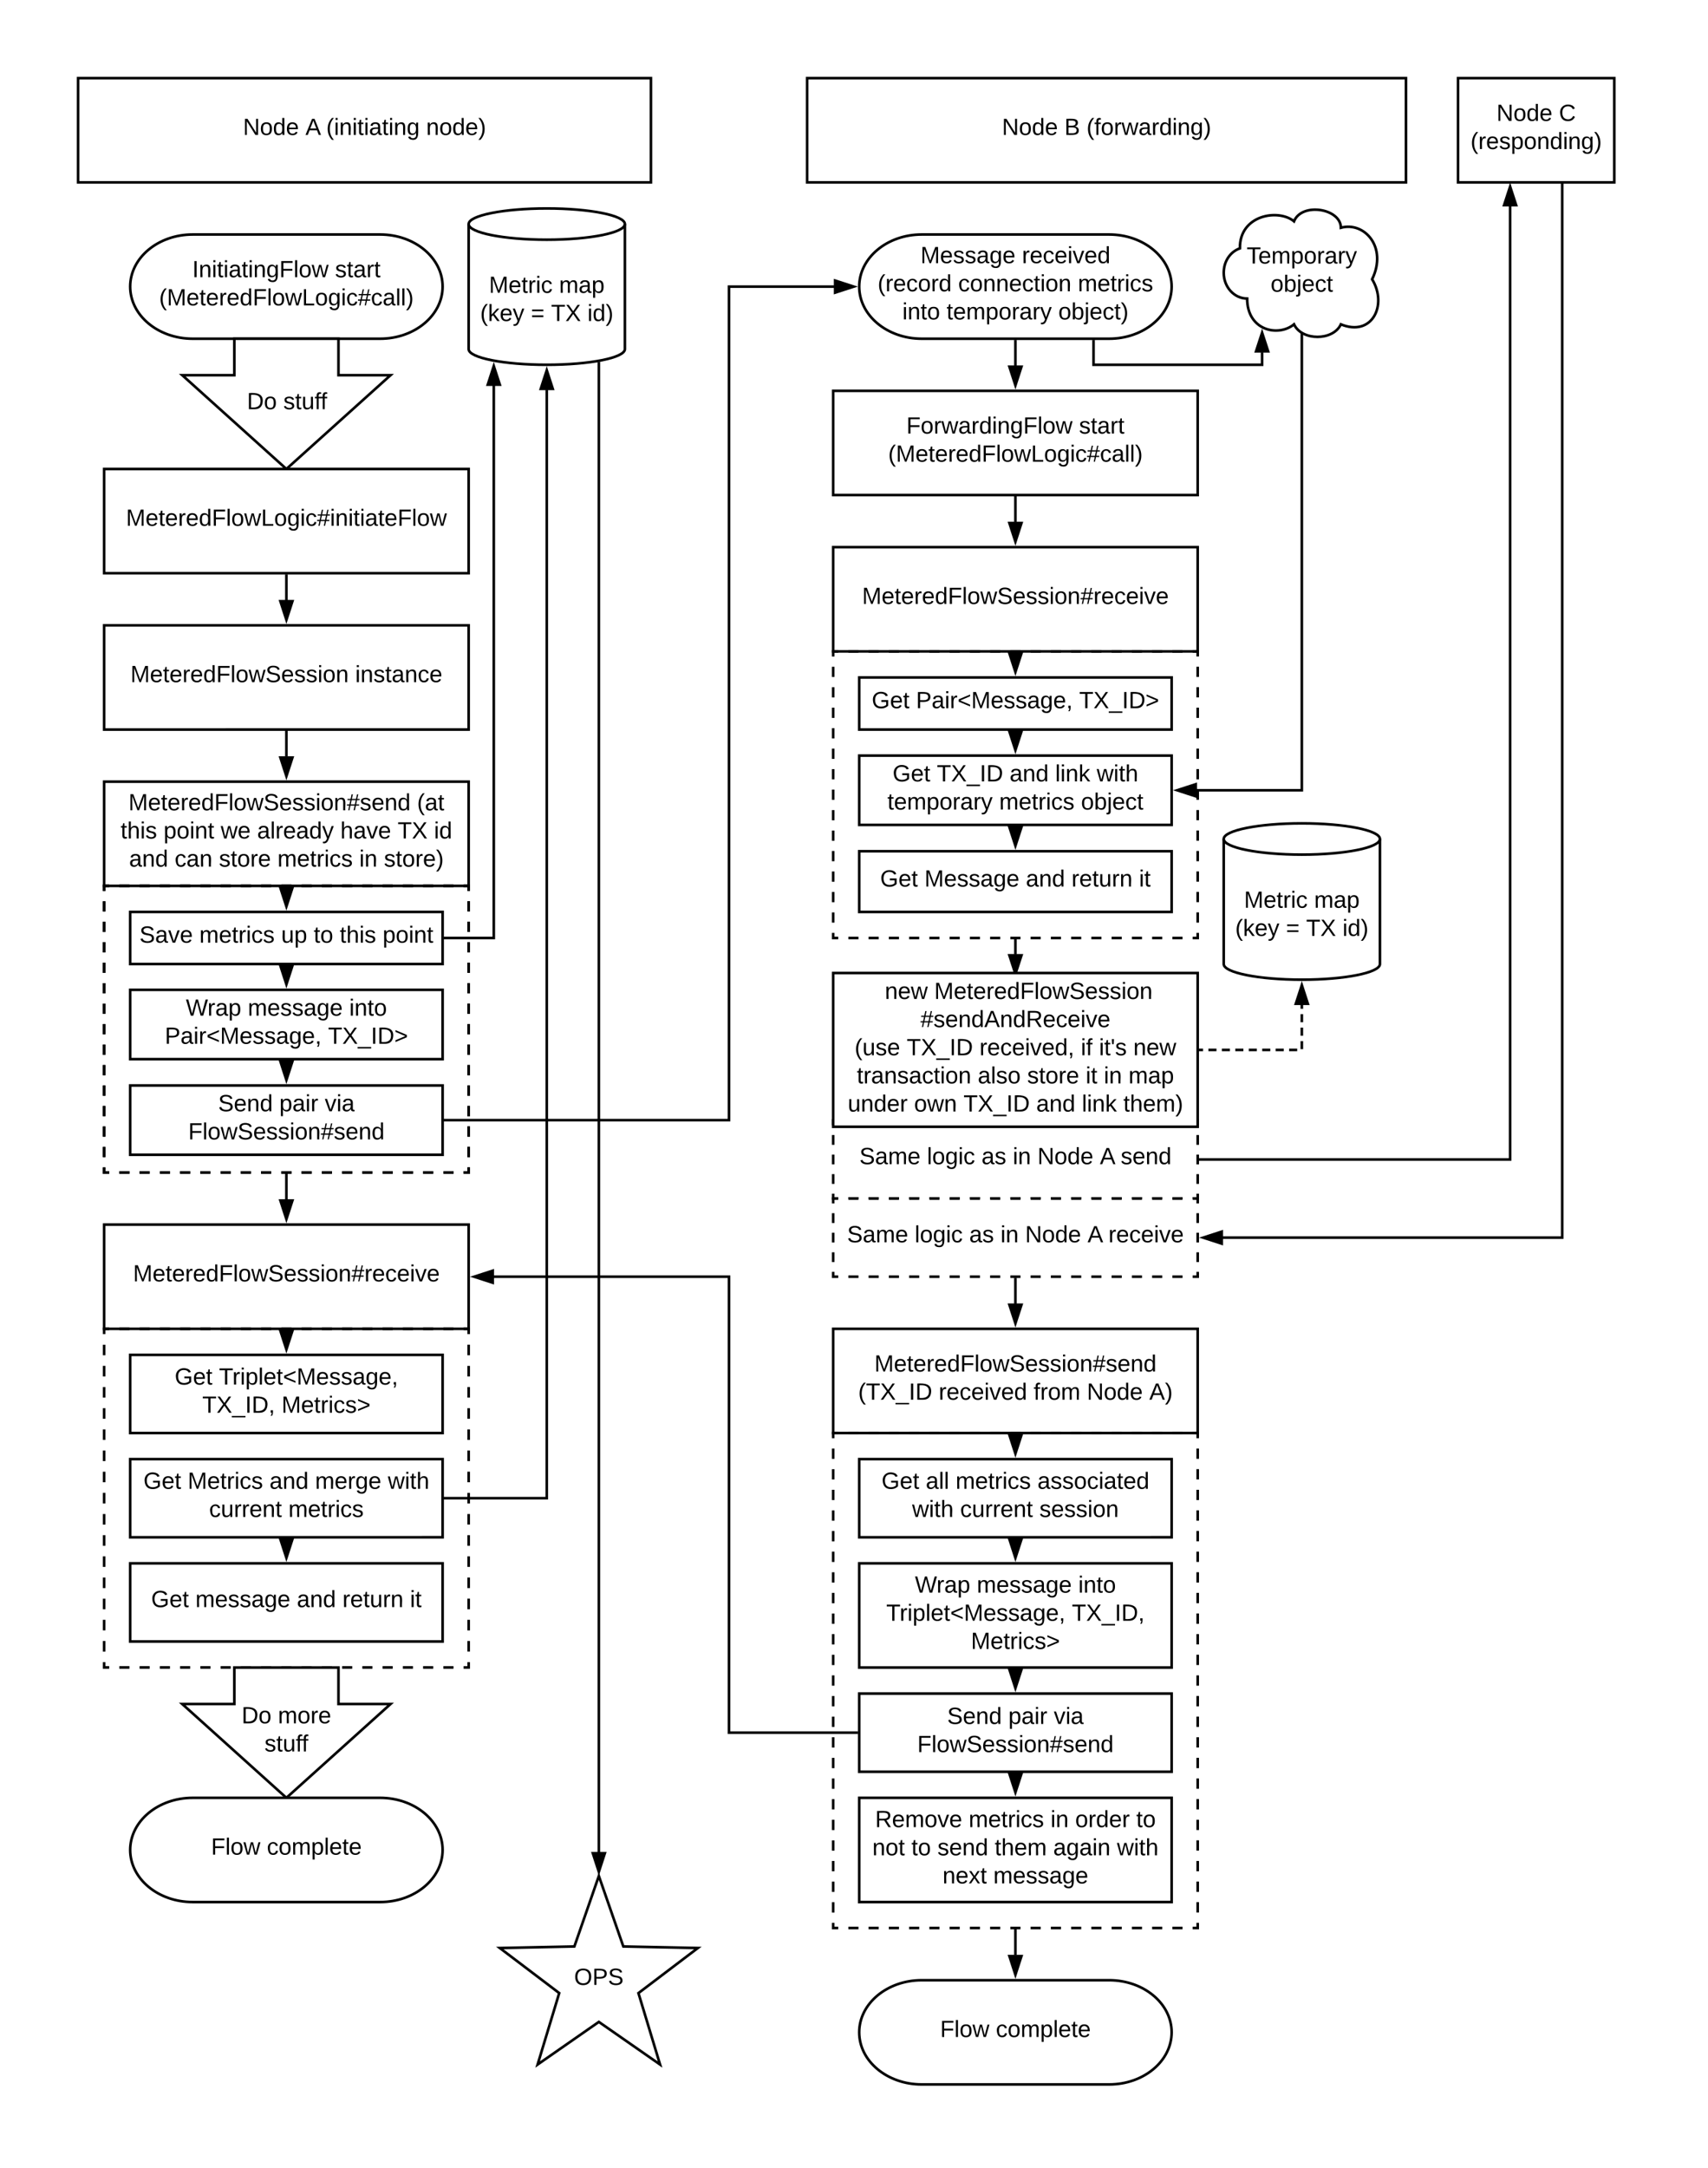 <svg xmlns="http://www.w3.org/2000/svg" xmlns:xlink="http://www.w3.org/1999/xlink" xmlns:lucid="lucid" width="1312" height="1664"><g transform="translate(0 0)" lucid:page-tab-id="0_0"><path d="M60 60h440v80H60z" stroke="#000" stroke-width="2" fill="#fff"/><use xlink:href="#a" transform="matrix(1,0,0,1,65,65) translate(121.675 38.6)"/><use xlink:href="#b" transform="matrix(1,0,0,1,65,65) translate(169.625 38.6)"/><use xlink:href="#c" transform="matrix(1,0,0,1,65,65) translate(185.625 38.6)"/><use xlink:href="#d" transform="matrix(1,0,0,1,65,65) translate(262.375 38.6)"/><path d="M620 60h460v80H620z" stroke="#000" stroke-width="2" fill="#fff"/><use xlink:href="#a" transform="matrix(1,0,0,1,625,65) translate(144.675 38.6)"/><use xlink:href="#e" transform="matrix(1,0,0,1,625,65) translate(192.625 38.6)"/><use xlink:href="#f" transform="matrix(1,0,0,1,625,65) translate(209.625 38.6)"/><path d="M1120 60h120v80h-120z" stroke="#000" stroke-width="2" fill="#fff"/><use xlink:href="#a" transform="matrix(1,0,0,1,1125,65) translate(24.55 27.8)"/><use xlink:href="#g" transform="matrix(1,0,0,1,1125,65) translate(72.5 27.8)"/><use xlink:href="#h" transform="matrix(1,0,0,1,1125,65) translate(4.6 49.4)"/><path d="M480 268c0 6.63-26.86 12-60 12s-60-5.37-60-12v-96c0-6.63 26.86-12 60-12s60 5.37 60 12z" stroke="#000" stroke-width="2" fill="#fff"/><path d="M480 172c0 6.63-26.86 12-60 12s-60-5.37-60-12" stroke="#000" stroke-width="2" fill="none"/><use xlink:href="#i" transform="matrix(1,0,0,1,365,189) translate(10.6 35.8)"/><use xlink:href="#j" transform="matrix(1,0,0,1,365,189) translate(64.45 35.8)"/><use xlink:href="#k" transform="matrix(1,0,0,1,365,189) translate(3.85 57.4)"/><use xlink:href="#l" transform="matrix(1,0,0,1,365,189) translate(42.8 57.4)"/><use xlink:href="#m" transform="matrix(1,0,0,1,365,189) translate(58.3 57.4)"/><use xlink:href="#n" transform="matrix(1,0,0,1,365,189) translate(86.25 57.4)"/><path d="M292 180c26.5 0 48 17.9 48 40s-21.5 40-48 40H148c-26.5 0-48-17.9-48-40s21.5-40 48-40z" stroke="#000" stroke-width="2" fill="#fff"/><use xlink:href="#o" transform="matrix(1,0,0,1,105,185) translate(42.675 27.8)"/><use xlink:href="#p" transform="matrix(1,0,0,1,105,185) translate(152.375 27.8)"/><use xlink:href="#q" transform="matrix(1,0,0,1,105,185) translate(17.25 49.4)"/><path d="M260 260v28h40l-80 72-80-72h40v-28z" stroke="#000" stroke-width="2" fill="#fff"/><use xlink:href="#r" transform="matrix(1,-6.432490598706545e-16,6.432490598706545e-16,1,145,265) translate(44.7 49.1)"/><use xlink:href="#s" transform="matrix(1,-6.432490598706545e-16,6.432490598706545e-16,1,145,265) translate(72.65 49.1)"/><path d="M80 360h280v80H80z" stroke="#000" stroke-width="2" fill="#fff"/><use xlink:href="#t" transform="matrix(1,0,0,1,85,365) translate(11.8 38.6)"/><path d="M80 480h280v80H80z" stroke="#000" stroke-width="2" fill="#fff"/><use xlink:href="#u" transform="matrix(1,0,0,1,85,485) translate(15.175 38.6)"/><use xlink:href="#v" transform="matrix(1,0,0,1,85,485) translate(187.875 38.6)"/><path d="M220 441v19.76" stroke="#000" stroke-width="2" fill="none"/><path d="M221 441h-2v-1h2zM220 475.76l-4.64-14.26h9.28z"/><path d="M220 479l-6-18.5h12zm-3.26-16.5l3.26 10.03 3.26-10.03z"/><path d="M80 600h280v80H80z" stroke="#000" stroke-width="2" fill="#fff"/><use xlink:href="#w" transform="matrix(1,0,0,1,85,605) translate(13.675 17)"/><use xlink:href="#x" transform="matrix(1,0,0,1,85,605) translate(235.375 17)"/><use xlink:href="#y" transform="matrix(1,0,0,1,85,605) translate(7.675 38.6)"/><use xlink:href="#z" transform="matrix(1,0,0,1,85,605) translate(40.625 38.6)"/><use xlink:href="#A" transform="matrix(1,0,0,1,85,605) translate(84.575 38.6)"/><use xlink:href="#B" transform="matrix(1,0,0,1,85,605) translate(112.525 38.6)"/><use xlink:href="#C" transform="matrix(1,0,0,1,85,605) translate(176.425 38.6)"/><use xlink:href="#m" transform="matrix(1,0,0,1,85,605) translate(220.425 38.6)"/><use xlink:href="#D" transform="matrix(1,0,0,1,85,605) translate(248.375 38.6)"/><use xlink:href="#E" transform="matrix(1,0,0,1,85,605) translate(14.175 60.2)"/><use xlink:href="#F" transform="matrix(1,0,0,1,85,605) translate(49.175 60.2)"/><use xlink:href="#G" transform="matrix(1,0,0,1,85,605) translate(83.175 60.2)"/><use xlink:href="#H" transform="matrix(1,0,0,1,85,605) translate(128.125 60.2)"/><use xlink:href="#I" transform="matrix(1,0,0,1,85,605) translate(190.975 60.2)"/><use xlink:href="#J" transform="matrix(1,0,0,1,85,605) translate(209.925 60.2)"/><path d="M220 561v19.76" stroke="#000" stroke-width="2" fill="none"/><path d="M221 561h-2v-1h2zM220 595.76l-4.64-14.26h9.28z"/><path d="M220 599l-6-18.5h12zm-3.26-16.5l3.26 10.03 3.26-10.03z"/><path d="M341 720h38.3V296" stroke="#000" stroke-width="2" fill="none"/><path d="M341 721h-1v-2h1zM383.95 295.28h-9.27L379.3 281z"/><path d="M385.32 296.28H373.3l6-18.5zm-9.27-2h6.52l-3.26-10.03z"/><path d="M958 229.18c-9.94 0-18-8.85-18-19.76 0-8.74 4.87-16.1 12.44-18.8C952 164.94 982 160 994 169.88c6-14.82 36-9.88 36 4.94 18-4.94 36 14.83 24 39.54 12 19.76 0 44.47-24 34.6-6 12.84-30 12.84-36 0-12 9.87-36 4.93-36-19.78z" stroke="#000" stroke-width="2" fill="#fff"/><use xlink:href="#K" transform="matrix(1,0,0,1,945,165) translate(12.6 37.3)"/><use xlink:href="#L" transform="matrix(1,0,0,1,945,165) translate(31.025 58.9)"/><path d="M852 180c26.5 0 48 17.9 48 40s-21.5 40-48 40H708c-26.5 0-48-17.9-48-40s21.5-40 48-40z" stroke="#000" stroke-width="2" fill="#fff"/><use xlink:href="#M" transform="matrix(1,0,0,1,665,185) translate(42.075 17)"/><use xlink:href="#N" transform="matrix(1,0,0,1,665,185) translate(120.025 17)"/><use xlink:href="#O" transform="matrix(1,0,0,1,665,185) translate(9.175 38.6)"/><use xlink:href="#P" transform="matrix(1,0,0,1,665,185) translate(71.025 38.6)"/><use xlink:href="#Q" transform="matrix(1,0,0,1,665,185) translate(162.975 38.6)"/><use xlink:href="#R" transform="matrix(1,0,0,1,665,185) translate(28.15 60.2)"/><use xlink:href="#S" transform="matrix(1,0,0,1,665,185) translate(62.1 60.2)"/><use xlink:href="#T" transform="matrix(1,0,0,1,665,185) translate(147.95 60.2)"/><path d="M840 261v19h129.48v-9.6" stroke="#000" stroke-width="2" fill="none"/><path d="M841 261h-2v-1h2zM974.1 269.66h-9.26l4.64-14.27z"/><path d="M975.5 270.66h-12.04l6.02-18.5zm-9.28-2h6.5l-3.24-10.03z"/><path d="M640 300h280v80H640z" stroke="#000" stroke-width="2" fill="#fff"/><use xlink:href="#U" transform="matrix(1,0,0,1,645,305) translate(51.225 27.8)"/><use xlink:href="#p" transform="matrix(1,0,0,1,645,305) translate(183.825 27.8)"/><use xlink:href="#q" transform="matrix(1,0,0,1,645,305) translate(37.25 49.4)"/><path d="M780 261v19.76" stroke="#000" stroke-width="2" fill="none"/><path d="M781 261h-2v-1h2zM780 295.76l-4.64-14.26h9.28z"/><path d="M780 299l-6-18.5h12zm-3.26-16.5l3.26 10.03 3.26-10.03z"/><path d="M640 420h280v80H640z" stroke="#000" stroke-width="2" fill="#fff"/><use xlink:href="#V" transform="matrix(1,0,0,1,645,425) translate(17.2 38.6)"/><path d="M100 700h240v40H100z" stroke="#000" stroke-width="2" fill="#fff"/><use xlink:href="#W" transform="matrix(1,0,0,1,105,705) translate(2.125 18.6)"/><use xlink:href="#H" transform="matrix(1,0,0,1,105,705) translate(48.125 18.6)"/><use xlink:href="#X" transform="matrix(1,0,0,1,105,705) translate(110.975 18.6)"/><use xlink:href="#Y" transform="matrix(1,0,0,1,105,705) translate(135.975 18.6)"/><use xlink:href="#y" transform="matrix(1,0,0,1,105,705) translate(155.975 18.6)"/><use xlink:href="#Z" transform="matrix(1,0,0,1,105,705) translate(188.925 18.6)"/><path d="M100 759.8h240V813H100z" stroke="#000" stroke-width="2" fill="#fff"/><use xlink:href="#aa" transform="matrix(1,0,0,1,105,764.8) translate(37.775 14.8)"/><use xlink:href="#ab" transform="matrix(1,0,0,1,105,764.8) translate(85.325 14.8)"/><use xlink:href="#ac" transform="matrix(1,0,0,1,105,764.8) translate(163.275 14.8)"/><use xlink:href="#ad" transform="matrix(1,0,0,1,105,764.8) translate(21.625 36.4)"/><use xlink:href="#ae" transform="matrix(1,0,0,1,105,764.8) translate(146.975 36.4)"/><path d="M100 833.2h240v53.2H100z" stroke="#000" stroke-width="2" fill="#fff"/><use xlink:href="#af" transform="matrix(1,0,0,1,105,838.2) translate(62.575 14.8)"/><use xlink:href="#ag" transform="matrix(1,0,0,1,105,838.2) translate(109.575 14.8)"/><use xlink:href="#ah" transform="matrix(1,0,0,1,105,838.2) translate(144.475 14.8)"/><use xlink:href="#ai" transform="matrix(1,0,0,1,105,838.2) translate(39.6 36.4)"/><path d="M80 680h280v220H80z" fill-opacity="0"/><path d="M91.67 680h7.77m7.78 0H115m7.78 0h7.78m7.77 0h7.78m7.8 0h7.77m7.77 0h7.78m7.78 0h7.78m7.78 0h7.77m7.78 0h7.8m7.77 0h7.77m7.78 0H255m7.78 0h7.78m7.77 0h7.78m7.8 0h7.77m7.77 0h7.78m7.78 0h7.78m7.78 0h7.77m7.78 0h3.9v3.93m0 7.86v7.84m0 7.86v7.86m0 7.85v7.87m0 7.86v7.86m0 7.84v7.86m0 7.86v7.85m0 7.87v7.86m0 7.86v7.84m0 7.86v7.86m0 7.85v7.87m0 7.86v7.86m0 7.84v7.86m0 7.86v7.85m0 7.87V900h-3.9m-7.77 0h-7.77m-7.78 0H325m-7.78 0h-7.78m-7.77 0h-7.78m-7.8 0h-7.77m-7.77 0h-7.78m-7.78 0h-7.78m-7.78 0h-7.77m-7.78 0h-7.8m-7.77 0h-7.77m-7.78 0H185m-7.78 0h-7.78m-7.77 0h-7.78m-7.8 0h-7.77m-7.77 0h-7.78m-7.78 0h-7.78m-7.78 0h-7.77m-7.78 0H80v-3.93m0-7.86v-7.84m0-7.86v-7.86m0-7.85v-7.87m0-7.86v-7.86m0-7.84v-7.86m0-7.86v-7.85m0-7.87v-7.86m0-7.86v-7.84m0-7.86v-7.86m0-7.85v-7.87m0-7.86v-7.86m0-7.84v-7.86m0-7.86v-7.85m0-7.87V680h3.9M220 681" stroke="#000" stroke-width="2" fill="none"/><path d="M221 681h-2v-1h2zM220 695.76l-4.64-14.26h9.28z"/><path d="M220 699l-6-18.5h12zm-3.26-16.5l3.26 10.03 3.26-10.03z"/><path d="M220 741" stroke="#000" stroke-width="2" fill="none"/><path d="M221 741h-2v-1h2zM220 755.56l-4.64-14.26h9.28z"/><path d="M220 758.8l-6-18.5h12zm-3.26-16.5l3.26 10.03 3.26-10.03z"/><path d="M220 814" stroke="#000" stroke-width="2" fill="none"/><path d="M221 814h-2v-1h2zM220 828.96l-4.64-14.26h9.28z"/><path d="M220 832.2l-6-18.5h12zm-3.26-16.5l3.26 10.03 3.26-10.03z"/><path d="M341 859.8h219V220h80.76" stroke="#000" stroke-width="2" fill="none"/><path d="M341 860.8h-1v-2h1zM655.76 220l-14.26 4.64v-9.28z"/><path d="M659 220l-18.5 6v-12zm-16.5 3.26l10.03-3.26-10.03-3.26z"/><path d="M780 381v19.76" stroke="#000" stroke-width="2" fill="none"/><path d="M781 381h-2v-1h2zM780 415.76l-4.64-14.26h9.28z"/><path d="M780 419l-6-18.5h12zm-3.26-16.5l3.26 10.03 3.26-10.03z"/><path d="M660 520h240v40H660z" stroke="#000" stroke-width="2" fill="#fff"/><use xlink:href="#aj" transform="matrix(1,0,0,1,665,525) translate(4.625 18.6)"/><use xlink:href="#ad" transform="matrix(1,0,0,1,665,525) translate(38.625 18.6)"/><use xlink:href="#ae" transform="matrix(1,0,0,1,665,525) translate(163.975 18.6)"/><path d="M780 501" stroke="#000" stroke-width="2" fill="none"/><path d="M781 501h-2v-1h2zM780 515.76l-4.64-14.26h9.28z"/><path d="M780 519l-6-18.5h12zm-3.26-16.5l3.26 10.03 3.26-10.03z"/><path d="M660 580h240v53.2H660z" stroke="#000" stroke-width="2" fill="#fff"/><use xlink:href="#aj" transform="matrix(1,0,0,1,665,585) translate(20.65 14.8)"/><use xlink:href="#ak" transform="matrix(1,0,0,1,665,585) translate(54.65 14.8)"/><use xlink:href="#E" transform="matrix(1,0,0,1,665,585) translate(110.55 14.8)"/><use xlink:href="#al" transform="matrix(1,0,0,1,665,585) translate(145.55 14.8)"/><use xlink:href="#am" transform="matrix(1,0,0,1,665,585) translate(177.45 14.8)"/><use xlink:href="#S" transform="matrix(1,0,0,1,665,585) translate(16.675 36.4)"/><use xlink:href="#H" transform="matrix(1,0,0,1,665,585) translate(102.525 36.4)"/><use xlink:href="#L" transform="matrix(1,0,0,1,665,585) translate(165.375 36.4)"/><path d="M1000 256.6v350h-80.76" stroke="#000" stroke-width="2" fill="none"/><path d="M1000.2 255.57l.8.4v.62h-2v-1.85zM918.5 611.24l-14.26-4.64 14.26-4.64z"/><path d="M919.5 612.6l-18.5-6 18.5-6zm-12.03-6l10.03 3.26v-6.52z"/><path d="M660 653.4h240V700H660z" stroke="#000" stroke-width="2" fill="#fff"/><use xlink:href="#aj" transform="matrix(1,0,0,1,665,658.4) translate(11.1 22.1)"/><use xlink:href="#an" transform="matrix(1,0,0,1,665,658.4) translate(45.1 22.1)"/><use xlink:href="#E" transform="matrix(1,0,0,1,665,658.4) translate(123.05 22.1)"/><use xlink:href="#ao" transform="matrix(1,0,0,1,665,658.4) translate(158.05 22.1)"/><use xlink:href="#ap" transform="matrix(1,0,0,1,665,658.4) translate(209.95 22.1)"/><path d="M780 561" stroke="#000" stroke-width="2" fill="none"/><path d="M781 561h-2v-1h2zM780 575.76l-4.64-14.26h9.28z"/><path d="M780 579l-6-18.5h12zm-3.26-16.5l3.26 10.03 3.26-10.03z"/><path d="M780 634.2" stroke="#000" stroke-width="2" fill="none"/><path d="M781 634.2h-2v-1h2zM780 649.16l-4.64-14.26h9.28z"/><path d="M780 652.4l-6-18.5h12zm-3.26-16.5l3.26 10.03 3.26-10.03z"/><path d="M640 500h280v220H640z" fill-opacity="0"/><path d="M651.67 500h7.77m7.78 0H675m7.78 0h7.78m7.77 0h7.78m7.8 0h7.77m7.77 0h7.78m7.78 0h7.78m7.78 0h7.77m7.78 0h7.8m7.77 0h7.77m7.78 0H815m7.78 0h7.78m7.77 0h7.78m7.8 0h7.77m7.77 0h7.78m7.78 0h7.78m7.78 0h7.77m7.78 0h3.9v3.93m0 7.86v7.84m0 7.86v7.86m0 7.85v7.87m0 7.86v7.86m0 7.84v7.86m0 7.86v7.85m0 7.87v7.86m0 7.86v7.84m0 7.86v7.86m0 7.85v7.87m0 7.86v7.86m0 7.84v7.86m0 7.86v7.85m0 7.87V720h-3.9m-7.77 0h-7.77m-7.78 0H885m-7.78 0h-7.78m-7.77 0h-7.78m-7.8 0h-7.77m-7.77 0h-7.78m-7.78 0h-7.78m-7.78 0h-7.77m-7.78 0h-7.8m-7.77 0h-7.77m-7.78 0H745m-7.78 0h-7.78m-7.77 0h-7.78m-7.8 0h-7.77m-7.77 0h-7.78m-7.78 0h-7.78m-7.78 0h-7.77m-7.78 0H640v-3.93m0-7.86v-7.84m0-7.86v-7.86m0-7.85v-7.87m0-7.86v-7.86m0-7.84v-7.86m0-7.86v-7.85m0-7.87v-7.86m0-7.86v-7.84m0-7.86v-7.86m0-7.85v-7.87m0-7.86v-7.86m0-7.84v-7.86m0-7.86v-7.85m0-7.87V500h3.9M780 721v11.56" stroke="#000" stroke-width="2" fill="none"/><path d="M781 721h-2v-1h2z"/><path d="M780 747.56l-4.64-14.26h9.28z" stroke="#000" stroke-width="2"/><path d="M640 860h280v60H640z" fill="#fff"/><path d="M651.67 860h7.77m7.78 0H675m7.78 0h7.78m7.77 0h7.78m7.8 0h7.77m7.77 0h7.78m7.78 0h7.78m7.78 0h7.77m7.78 0h7.8m7.77 0h7.77m7.78 0H815m7.78 0h7.78m7.77 0h7.78m7.8 0h7.77m7.77 0h7.78m7.78 0h7.78m7.78 0h7.77m7.78 0h3.9v3.75m0 7.5v7.5m0 7.5v7.5m0 7.5v7.5m0 7.5V920h-3.9m-7.77 0h-7.77m-7.78 0H885m-7.78 0h-7.78m-7.77 0h-7.78m-7.8 0h-7.77m-7.77 0h-7.78m-7.78 0h-7.78m-7.78 0h-7.77m-7.78 0h-7.8m-7.77 0h-7.77m-7.78 0H745m-7.78 0h-7.78m-7.77 0h-7.78m-7.8 0h-7.77m-7.77 0h-7.78m-7.78 0h-7.78m-7.78 0h-7.77m-7.78 0H640v-3.75m0-7.5v-7.5m0-7.5v-7.5m0-7.5v-7.5m0-7.5V860h3.9" stroke="#000" stroke-width="2" fill="none"/><use xlink:href="#aq" transform="matrix(1,0,0,1,645,865) translate(15.125 28.6)"/><use xlink:href="#ar" transform="matrix(1,0,0,1,645,865) translate(67.075 28.6)"/><use xlink:href="#as" transform="matrix(1,0,0,1,645,865) translate(108.975 28.6)"/><use xlink:href="#I" transform="matrix(1,0,0,1,645,865) translate(132.975 28.6)"/><use xlink:href="#at" transform="matrix(1,0,0,1,645,865) translate(151.925 28.6)"/><use xlink:href="#b" transform="matrix(1,0,0,1,645,865) translate(199.875 28.6)"/><use xlink:href="#au" transform="matrix(1,0,0,1,645,865) translate(215.875 28.6)"/><path d="M640 920h280v60H640z" fill="#fff"/><path d="M651.67 920h7.77m7.78 0H675m7.78 0h7.78m7.77 0h7.78m7.8 0h7.77m7.77 0h7.78m7.78 0h7.78m7.78 0h7.77m7.78 0h7.8m7.77 0h7.77m7.78 0H815m7.78 0h7.78m7.77 0h7.78m7.8 0h7.77m7.77 0h7.78m7.78 0h7.78m7.78 0h7.77m7.78 0h3.9v3.75m0 7.5v7.5m0 7.5v7.5m0 7.5v7.5m0 7.5V980h-3.9m-7.77 0h-7.77m-7.78 0H885m-7.78 0h-7.78m-7.77 0h-7.78m-7.8 0h-7.77m-7.77 0h-7.78m-7.78 0h-7.78m-7.78 0h-7.77m-7.78 0h-7.8m-7.77 0h-7.77m-7.78 0H745m-7.78 0h-7.78m-7.77 0h-7.78m-7.8 0h-7.77m-7.77 0h-7.78m-7.78 0h-7.78m-7.78 0h-7.77m-7.78 0H640v-3.75m0-7.5v-7.5m0-7.5v-7.5m0-7.5v-7.5m0-7.5V920h3.9" stroke="#000" stroke-width="2" fill="none"/><use xlink:href="#aq" transform="matrix(1,0,0,1,645,925) translate(5.675 28.6)"/><use xlink:href="#ar" transform="matrix(1,0,0,1,645,925) translate(57.625 28.6)"/><use xlink:href="#as" transform="matrix(1,0,0,1,645,925) translate(99.525 28.6)"/><use xlink:href="#I" transform="matrix(1,0,0,1,645,925) translate(123.525 28.6)"/><use xlink:href="#at" transform="matrix(1,0,0,1,645,925) translate(142.475 28.6)"/><use xlink:href="#b" transform="matrix(1,0,0,1,645,925) translate(190.425 28.6)"/><use xlink:href="#av" transform="matrix(1,0,0,1,645,925) translate(206.425 28.6)"/><path d="M780 981v19.76" stroke="#000" stroke-width="2" fill="none"/><path d="M781 981h-2v-1h2z"/><path d="M780 1015.76l-4.64-14.26h9.28z" stroke="#000" stroke-width="2"/><path d="M852 1520c26.5 0 48 17.9 48 40s-21.5 40-48 40H708c-26.5 0-48-17.9-48-40s21.5-40 48-40z" stroke="#000" stroke-width="2" fill="#fff"/><use xlink:href="#aw" transform="matrix(1,0,0,1,665,1525) translate(57.125 38.6)"/><use xlink:href="#ax" transform="matrix(1,0,0,1,665,1525) translate(99.975 38.6)"/><path d="M80 940h280v80H80z" stroke="#000" stroke-width="2" fill="#fff"/><use xlink:href="#V" transform="matrix(1,0,0,1,85,945) translate(17.2 38.6)"/><path d="M640 1020h280v80H640z" stroke="#000" stroke-width="2" fill="#fff"/><use xlink:href="#ay" transform="matrix(1,0,0,1,645,1025) translate(26.65 27.8)"/><use xlink:href="#az" transform="matrix(1,0,0,1,645,1025) translate(14.225 49.4)"/><use xlink:href="#aA" transform="matrix(1,0,0,1,645,1025) translate(76.075 49.4)"/><use xlink:href="#aB" transform="matrix(1,0,0,1,645,1025) translate(148.975 49.4)"/><use xlink:href="#at" transform="matrix(1,0,0,1,645,1025) translate(189.875 49.4)"/><use xlink:href="#aC" transform="matrix(1,0,0,1,645,1025) translate(237.825 49.4)"/><path d="M640 746.9h280v118H640z" stroke="#000" stroke-width="2" fill="#fff"/><use xlink:href="#aD" transform="matrix(1,0,0,1,645,751.9) translate(29.675 14.9)"/><use xlink:href="#aE" transform="matrix(1,0,0,1,645,751.9) translate(34.675 14.9)"/><use xlink:href="#aF" transform="matrix(1,0,0,1,645,751.9) translate(72.625 14.9)"/><use xlink:href="#aG" transform="matrix(1,0,0,1,645,751.9) translate(62.05 36.5)"/><use xlink:href="#aH" transform="matrix(1,0,0,1,645,751.9) translate(11.5 58.1)"/><use xlink:href="#ak" transform="matrix(1,0,0,1,645,751.9) translate(51.45 58.1)"/><use xlink:href="#aI" transform="matrix(1,0,0,1,645,751.9) translate(107.35 58.1)"/><use xlink:href="#aJ" transform="matrix(1,0,0,1,645,751.9) translate(185.25 58.1)"/><use xlink:href="#aK" transform="matrix(1,0,0,1,645,751.9) translate(199.2 58.1)"/><use xlink:href="#aL" transform="matrix(1,0,0,1,645,751.9) translate(225.55 58.1)"/><use xlink:href="#aM" transform="matrix(1,0,0,1,645,751.9) translate(13.175 79.7)"/><use xlink:href="#aN" transform="matrix(1,0,0,1,645,751.9) translate(106.075 79.7)"/><use xlink:href="#G" transform="matrix(1,0,0,1,645,751.9) translate(144.025 79.7)"/><use xlink:href="#aO" transform="matrix(1,0,0,1,645,751.9) translate(188.975 79.7)"/><use xlink:href="#I" transform="matrix(1,0,0,1,645,751.9) translate(202.925 79.7)"/><use xlink:href="#j" transform="matrix(1,0,0,1,645,751.9) translate(221.875 79.7)"/><use xlink:href="#aP" transform="matrix(1,0,0,1,645,751.9) translate(6.2 101.3)"/><use xlink:href="#aQ" transform="matrix(1,0,0,1,645,751.9) translate(57.15 101.3)"/><use xlink:href="#ak" transform="matrix(1,0,0,1,645,751.9) translate(95.1 101.3)"/><use xlink:href="#E" transform="matrix(1,0,0,1,645,751.9) translate(151 101.3)"/><use xlink:href="#al" transform="matrix(1,0,0,1,645,751.9) translate(186 101.3)"/><use xlink:href="#aR" transform="matrix(1,0,0,1,645,751.9) translate(217.9 101.3)"/><path d="M220 901v19.76" stroke="#000" stroke-width="2" fill="none"/><path d="M221 901h-2v-1h2zM220 935.76l-4.64-14.26h9.28z"/><path d="M220 939l-6-18.5h12zm-3.26-16.5l3.26 10.03 3.26-10.03z"/><path d="M1060 740c0 6.63-26.86 12-60 12s-60-5.37-60-12v-96c0-6.63 26.86-12 60-12s60 5.37 60 12z" stroke="#000" stroke-width="2" fill="#fff"/><path d="M1060 644c0 6.63-26.86 12-60 12s-60-5.37-60-12" stroke="#000" stroke-width="2" fill="none"/><g><use xlink:href="#i" transform="matrix(1,0,0,1,945,661) translate(10.6 35.8)"/><use xlink:href="#j" transform="matrix(1,0,0,1,945,661) translate(64.45 35.8)"/><use xlink:href="#k" transform="matrix(1,0,0,1,945,661) translate(3.85 57.4)"/><use xlink:href="#l" transform="matrix(1,0,0,1,945,661) translate(42.8 57.4)"/><use xlink:href="#m" transform="matrix(1,0,0,1,945,661) translate(58.3 57.4)"/><use xlink:href="#n" transform="matrix(1,0,0,1,945,661) translate(86.25 57.4)"/></g><path d="M921 805.9h79v-34.66" fill="none"/><path d="M921 805.9h3.1m4.13 0h6.2m4.14 0h6.2m4.13 0h6.2m4.13 0h6.2m4.14 0h6.2m4.13 0h6.2m4.13 0h6.2m3.57-.56v-6.2m0-4.14v-6.2m0-4.13v-6.2m0-4.13v-3.1" stroke="#000" stroke-width="2" fill="none"/><path d="M921 806.9h-1v-2h1zM1004.64 770.5h-9.28l4.64-14.26z"/><path d="M1006 771.5h-12l6-18.5zm-9.26-2h6.52l-3.26-10.03z"/><path d="M921 890h239V158.24" stroke="#000" stroke-width="2" fill="none"/><path d="M921 891h-1v-2h1z"/><path d="M1160 143.24l4.64 14.26h-9.28z" stroke="#000" stroke-width="2"/><path d="M1200 140v810H939.24" stroke="#000" stroke-width="2" fill="none"/><path d="M938.5 954.64L924.24 950l14.26-4.64z"/><path d="M939.5 956l-18.5-6 18.5-6zm-12.03-6l10.03 3.26v-6.52z"/><path d="M660 1120h240v60H660z" stroke="#000" stroke-width="2" fill="#fff"/><g><use xlink:href="#aj" transform="matrix(1,0,0,1,665,1125) translate(12.15 17.8)"/><use xlink:href="#aS" transform="matrix(1,0,0,1,665,1125) translate(46.15 17.8)"/><use xlink:href="#H" transform="matrix(1,0,0,1,665,1125) translate(69.05 17.8)"/><use xlink:href="#aT" transform="matrix(1,0,0,1,665,1125) translate(131.9 17.8)"/><use xlink:href="#aU" transform="matrix(1,0,0,1,665,1125) translate(35.625 39.4)"/><use xlink:href="#aV" transform="matrix(1,0,0,1,665,1125) translate(72.525 39.4)"/><use xlink:href="#aW" transform="matrix(1,0,0,1,665,1125) translate(133.425 39.4)"/></g><path d="M660 1200h240v80H660z" stroke="#000" stroke-width="2" fill="#fff"/><g><use xlink:href="#aa" transform="matrix(1,0,0,1,665,1205) translate(37.775 17.5)"/><use xlink:href="#ab" transform="matrix(1,0,0,1,665,1205) translate(85.325 17.5)"/><use xlink:href="#ac" transform="matrix(1,0,0,1,665,1205) translate(163.275 17.5)"/><use xlink:href="#aX" transform="matrix(1,0,0,1,665,1205) translate(15.75 39.1)"/><use xlink:href="#aY" transform="matrix(1,0,0,1,665,1205) translate(158.35 39.1)"/><use xlink:href="#aZ" transform="matrix(1,0,0,1,665,1205) translate(80.825 60.7)"/></g><path d="M660 1300h240v60H660z" stroke="#000" stroke-width="2" fill="#fff"/><g><use xlink:href="#af" transform="matrix(1,0,0,1,665,1305) translate(62.575 18.3)"/><use xlink:href="#ag" transform="matrix(1,0,0,1,665,1305) translate(109.575 18.3)"/><use xlink:href="#ah" transform="matrix(1,0,0,1,665,1305) translate(144.475 18.3)"/><use xlink:href="#ai" transform="matrix(1,0,0,1,665,1305) translate(39.6 39.9)"/></g><path d="M780 1101" stroke="#000" stroke-width="2" fill="none"/><path d="M781 1101h-2v-1h2zM780 1115.76l-4.64-14.26h9.28z"/><path d="M780 1119l-6-18.5h12zm-3.26-16.5l3.26 10.03 3.26-10.03z"/><path d="M780 1181" stroke="#000" stroke-width="2" fill="none"/><path d="M781 1181h-2v-1h2zM780 1195.76l-4.64-14.26h9.28z"/><path d="M780 1199l-6-18.5h12zm-3.26-16.5l3.26 10.03 3.26-10.03z"/><path d="M780 1281" stroke="#000" stroke-width="2" fill="none"/><path d="M781 1281h-2v-1h2zM780 1295.76l-4.64-14.26h9.28z"/><path d="M780 1299l-6-18.5h12zm-3.26-16.5l3.26 10.03 3.26-10.03z"/><path d="M660 1380h240v80H660z" stroke="#000" stroke-width="2" fill="#fff"/><g><use xlink:href="#ba" transform="matrix(1,0,0,1,665,1385) translate(7.2 17.5)"/><use xlink:href="#H" transform="matrix(1,0,0,1,665,1385) translate(79.1 17.5)"/><use xlink:href="#I" transform="matrix(1,0,0,1,665,1385) translate(141.95 17.5)"/><use xlink:href="#bb" transform="matrix(1,0,0,1,665,1385) translate(160.9 17.5)"/><use xlink:href="#bc" transform="matrix(1,0,0,1,665,1385) translate(207.8 17.5)"/><use xlink:href="#bd" transform="matrix(1,0,0,1,665,1385) translate(5.1 39.1)"/><use xlink:href="#Y" transform="matrix(1,0,0,1,665,1385) translate(35.1 39.1)"/><use xlink:href="#be" transform="matrix(1,0,0,1,665,1385) translate(55.1 39.1)"/><use xlink:href="#bf" transform="matrix(1,0,0,1,665,1385) translate(99.1 39.1)"/><use xlink:href="#bg" transform="matrix(1,0,0,1,665,1385) translate(144.05 39.1)"/><use xlink:href="#am" transform="matrix(1,0,0,1,665,1385) translate(193 39.1)"/><use xlink:href="#bh" transform="matrix(1,0,0,1,665,1385) translate(59.025 60.7)"/><use xlink:href="#bi" transform="matrix(1,0,0,1,665,1385) translate(98.025 60.7)"/></g><path d="M780 1361" stroke="#000" stroke-width="2" fill="none"/><path d="M781 1361h-2v-1h2zM780 1375.76l-4.64-14.26h9.28z"/><path d="M780 1379l-6-18.5h12zm-3.26-16.5l3.26 10.03 3.26-10.03z"/><path d="M80 680h280v220H80z" fill-opacity="0"/><path d="M91.67 680h7.77m7.78 0H115m7.78 0h7.78m7.77 0h7.78m7.8 0h7.77m7.77 0h7.78m7.78 0h7.78m7.78 0h7.77m7.78 0h7.8m7.77 0h7.77m7.78 0H255m7.78 0h7.78m7.77 0h7.78m7.8 0h7.77m7.77 0h7.78m7.78 0h7.78m7.78 0h7.77m7.78 0h3.9v3.93m0 7.86v7.84m0 7.86v7.86m0 7.85v7.87m0 7.86v7.86m0 7.84v7.86m0 7.86v7.85m0 7.87v7.86m0 7.86v7.84m0 7.86v7.86m0 7.85v7.87m0 7.86v7.86m0 7.84v7.86m0 7.86v7.85m0 7.87V900h-3.9m-7.77 0h-7.77m-7.78 0H325m-7.78 0h-7.78m-7.77 0h-7.78m-7.8 0h-7.77m-7.77 0h-7.78m-7.78 0h-7.78m-7.78 0h-7.77m-7.78 0h-7.8m-7.77 0h-7.77m-7.78 0H185m-7.78 0h-7.78m-7.77 0h-7.78m-7.8 0h-7.77m-7.77 0h-7.78m-7.78 0h-7.78m-7.78 0h-7.77m-7.78 0H80v-3.93m0-7.86v-7.84m0-7.86v-7.86m0-7.85v-7.87m0-7.86v-7.86m0-7.84v-7.86m0-7.86v-7.85m0-7.87v-7.86m0-7.86v-7.84m0-7.86v-7.86m0-7.85v-7.87m0-7.86v-7.86m0-7.84v-7.86m0-7.86v-7.85m0-7.87V680h3.9M780 1481v19.76" stroke="#000" stroke-width="2" fill="none"/><path d="M781 1481h-2v-1h2zM780 1515.76l-4.64-14.26h9.28z"/><path d="M780 1519l-6-18.5h12zm-3.26-16.5l3.26 10.03 3.26-10.03z"/><path d="M659 1330h-99V980H379.24" stroke="#000" stroke-width="2" fill="none"/><path d="M660 1331h-1v-2h1zM378.5 984.64L364.24 980l14.26-4.64z"/><path d="M379.5 986l-18.5-6 18.5-6zm-12.03-6l10.03 3.26v-6.52z"/><path d="M640 1100h280v380H640z" fill-opacity="0"/><path d="M651.67 1100h7.77m7.78 0H675m7.78 0h7.78m7.77 0h7.78m7.8 0h7.77m7.77 0h7.78m7.78 0h7.78m7.78 0h7.77m7.78 0h7.8m7.77 0h7.77m7.78 0H815m7.78 0h7.78m7.77 0h7.78m7.8 0h7.77m7.77 0h7.78m7.78 0h7.78m7.78 0h7.77m7.78 0h3.9v3.96m0 7.9v7.93m0 7.9v7.92m0 7.92v7.92m0 7.9v7.93m0 7.9v7.92m0 7.92v7.92m0 7.9v7.93m0 7.9v7.93m0 7.9v7.93m0 7.9v7.93m0 7.9v7.92m0 7.92v7.92m0 7.9v7.93m0 7.9v7.92m0 7.92v7.92m0 7.9v7.93m0 7.9v7.92m0 7.92v7.92m0 7.9v7.93m0 7.9v7.92m0 7.92v7.92m0 7.9v7.93m0 7.9v7.92m0 7.92v3.96h-3.9m-7.77 0h-7.77m-7.78 0H885m-7.78 0h-7.78m-7.77 0h-7.78m-7.8 0h-7.77m-7.77 0h-7.78m-7.78 0h-7.78m-7.78 0h-7.77m-7.78 0h-7.8m-7.77 0h-7.77m-7.78 0H745m-7.78 0h-7.78m-7.77 0h-7.78m-7.8 0h-7.77m-7.77 0h-7.78m-7.78 0h-7.78m-7.78 0h-7.77m-7.78 0H640v-3.96m0-7.9v-7.93m0-7.9v-7.92m0-7.92v-7.92m0-7.9v-7.93m0-7.9v-7.92m0-7.92v-7.92m0-7.9v-7.93m0-7.9v-7.93m0-7.9v-7.93m0-7.9v-7.93m0-7.9v-7.92m0-7.92v-7.92m0-7.9v-7.93m0-7.9v-7.92m0-7.92v-7.92m0-7.9v-7.93m0-7.9v-7.92m0-7.92v-7.92m0-7.9v-7.93m0-7.9v-7.92m0-7.92v-7.92m0-7.9v-7.93m0-7.9v-7.92m0-7.92V1100h3.9" stroke="#000" stroke-width="2" fill="none"/><path d="M100 1040h240v60H100z" stroke="#000" stroke-width="2" fill="#fff"/><g><use xlink:href="#aj" transform="matrix(1,0,0,1,105,1045) translate(29.2 17.8)"/><use xlink:href="#bj" transform="matrix(1,0,0,1,105,1045) translate(63.2 17.8)"/><use xlink:href="#bk" transform="matrix(1,0,0,1,105,1045) translate(50.375 39.4)"/><use xlink:href="#aZ" transform="matrix(1,0,0,1,105,1045) translate(111.275 39.4)"/></g><path d="M100 1120h240v60H100z" stroke="#000" stroke-width="2" fill="#fff"/><g><use xlink:href="#aj" transform="matrix(1,0,0,1,105,1125) translate(5.175 17.8)"/><use xlink:href="#bl" transform="matrix(1,0,0,1,105,1125) translate(39.175 17.8)"/><use xlink:href="#E" transform="matrix(1,0,0,1,105,1125) translate(102.025 17.8)"/><use xlink:href="#bm" transform="matrix(1,0,0,1,105,1125) translate(137.025 17.8)"/><use xlink:href="#am" transform="matrix(1,0,0,1,105,1125) translate(192.925 17.8)"/><use xlink:href="#aV" transform="matrix(1,0,0,1,105,1125) translate(55.625 39.4)"/><use xlink:href="#bn" transform="matrix(1,0,0,1,105,1125) translate(116.525 39.4)"/></g><path d="M341 1150h79V299.24" stroke="#000" stroke-width="2" fill="none"/><path d="M341 1151h-1v-2h1zM424.64 298.5h-9.28l4.64-14.26z"/><path d="M426 299.5h-12l6-18.5zm-9.26-2h6.52L420 287.47z"/><path d="M100 1200h240v60H100z" stroke="#000" stroke-width="2" fill="#fff"/><g><use xlink:href="#aj" transform="matrix(1,0,0,1,105,1205) translate(11.1 28.6)"/><use xlink:href="#ab" transform="matrix(1,0,0,1,105,1205) translate(45.1 28.6)"/><use xlink:href="#E" transform="matrix(1,0,0,1,105,1205) translate(123.05 28.6)"/><use xlink:href="#ao" transform="matrix(1,0,0,1,105,1205) translate(158.05 28.6)"/><use xlink:href="#ap" transform="matrix(1,0,0,1,105,1205) translate(209.95 28.6)"/></g><path d="M220 1021" stroke="#000" stroke-width="2" fill="none"/><path d="M221 1021h-2v-1h2zM220 1035.76l-4.64-14.26h9.28z"/><path d="M220 1039l-6-18.5h12zm-3.26-16.5l3.26 10.03 3.26-10.03z"/><path d="M220 1181" stroke="#000" stroke-width="2" fill="none"/><path d="M221 1181h-2v-1h2zM220 1195.76l-4.64-14.26h9.28z"/><path d="M220 1199l-6-18.5h12zm-3.26-16.5l3.26 10.03 3.26-10.03z"/><path d="M80 1020h280v260H80z" fill-opacity="0"/><path d="M91.67 1020h7.77m7.78 0H115m7.78 0h7.78m7.77 0h7.78m7.8 0h7.77m7.77 0h7.78m7.78 0h7.78m7.78 0h7.77m7.78 0h7.8m7.77 0h7.77m7.78 0H255m7.78 0h7.78m7.77 0h7.78m7.8 0h7.77m7.77 0h7.78m7.78 0h7.78m7.78 0h7.77m7.78 0h3.9v4.06m0 8.13v8.1m0 8.14v8.12m0 8.13v8.1m0 8.14v8.12m0 8.13v8.1m0 8.14v8.12m0 8.13v8.1m0 8.14v8.12m0 8.13v8.1m0 8.14v8.12m0 8.13v8.1m0 8.14v8.12m0 8.13v8.1m0 8.14v8.12m0 8.13v8.1m0 8.14v4.06h-3.9m-7.77 0h-7.77m-7.78 0H325m-7.78 0h-7.78m-7.77 0h-7.78m-7.8 0h-7.77m-7.77 0h-7.78m-7.78 0h-7.78m-7.78 0h-7.77m-7.78 0h-7.8m-7.77 0h-7.77m-7.78 0H185m-7.78 0h-7.78m-7.77 0h-7.78m-7.8 0h-7.77m-7.77 0h-7.78m-7.78 0h-7.78m-7.78 0h-7.77m-7.78 0H80v-4.06m0-8.13v-8.1m0-8.14v-8.12m0-8.13v-8.1m0-8.14v-8.12m0-8.13v-8.1m0-8.14v-8.12m0-8.13v-8.1m0-8.14v-8.12m0-8.13v-8.1m0-8.14v-8.12m0-8.13v-8.1m0-8.14v-8.12m0-8.13v-8.1m0-8.14v-8.12m0-8.13v-8.1m0-8.14V1020h3.9" stroke="#000" stroke-width="2" fill="none"/><g><path d="M260 1280v28h40l-80 72-80-72h40v-28z" stroke="#000" stroke-width="2" fill="#fff"/></g><g><use xlink:href="#r" transform="matrix(1,-6.432490598706545e-16,6.432490598706545e-16,1,145,1285) translate(40.575 37.8)"/><use xlink:href="#bo" transform="matrix(1,-6.432490598706545e-16,6.432490598706545e-16,1,145,1285) translate(68.525 37.8)"/><use xlink:href="#bp" transform="matrix(1,-6.432490598706545e-16,6.432490598706545e-16,1,145,1285) translate(58.175 59.4)"/></g><path d="M292 1380c26.5 0 48 17.9 48 40s-21.5 40-48 40H148c-26.5 0-48-17.9-48-40s21.5-40 48-40z" stroke="#000" stroke-width="2" fill="#fff"/><g><use xlink:href="#aw" transform="matrix(1,0,0,1,105,1385) translate(57.125 38.6)"/><use xlink:href="#ax" transform="matrix(1,0,0,1,105,1385) translate(99.975 38.6)"/></g><path d="M460 1440l-18.8 54.1-57.28 1.18 45.65 34.6-16.6 54.84L460 1552l47.02 32.72-16.6-54.83 45.66-34.62-57.27-1.17z" stroke="#000" stroke-width="2" fill="#fff"/><g><use xlink:href="#bq" transform="matrix(1,0,0,1,385,1445) translate(56 78.6)"/></g><path d="M460 277.88v1143.88" stroke="#000" stroke-width="2" fill="none"/><path d="M461 277.88h-2v-.83l2-.4zM460 1436.76l-4.64-14.26h9.28z"/><path d="M460 1440l-6-18.5h12zm-3.26-16.5l3.26 10.03 3.26-10.03z"/><defs><path d="M190 0L58-211 59 0H30v-248h39L202-35l-2-213h31V0h-41" id="br"/><path d="M100-194c62-1 85 37 85 99 1 63-27 99-86 99S16-35 15-95c0-66 28-99 85-99zM99-20c44 1 53-31 53-75 0-43-8-75-51-75s-53 32-53 75 10 74 51 75" id="bs"/><path d="M85-194c31 0 48 13 60 33l-1-100h32l1 261h-30c-2-10 0-23-3-31C134-8 116 4 85 4 32 4 16-35 15-94c0-66 23-100 70-100zm9 24c-40 0-46 34-46 75 0 40 6 74 45 74 42 0 51-32 51-76 0-42-9-74-50-73" id="bt"/><path d="M100-194c63 0 86 42 84 106H49c0 40 14 67 53 68 26 1 43-12 49-29l28 8c-11 28-37 45-77 45C44 4 14-33 15-96c1-61 26-98 85-98zm52 81c6-60-76-77-97-28-3 7-6 17-6 28h103" id="bu"/><g id="a"><use transform="matrix(0.05,0,0,0.05,0,0)" xlink:href="#br"/><use transform="matrix(0.05,0,0,0.05,12.95,0)" xlink:href="#bs"/><use transform="matrix(0.05,0,0,0.05,22.95,0)" xlink:href="#bt"/><use transform="matrix(0.05,0,0,0.05,32.95,0)" xlink:href="#bu"/></g><path d="M205 0l-28-72H64L36 0H1l101-248h38L239 0h-34zm-38-99l-47-123c-12 45-31 82-46 123h93" id="bv"/><use transform="matrix(0.05,0,0,0.05,0,0)" xlink:href="#bv" id="b"/><path d="M87 75C49 33 22-17 22-94c0-76 28-126 65-167h31c-38 41-64 92-64 168S80 34 118 75H87" id="bw"/><path d="M24-231v-30h32v30H24zM24 0v-190h32V0H24" id="bx"/><path d="M117-194c89-4 53 116 60 194h-32v-121c0-31-8-49-39-48C34-167 62-67 57 0H25l-1-190h30c1 10-1 24 2 32 11-22 29-35 61-36" id="by"/><path d="M59-47c-2 24 18 29 38 22v24C64 9 27 4 27-40v-127H5v-23h24l9-43h21v43h35v23H59v120" id="bz"/><path d="M141-36C126-15 110 5 73 4 37 3 15-17 15-53c-1-64 63-63 125-63 3-35-9-54-41-54-24 1-41 7-42 31l-33-3c5-37 33-52 76-52 45 0 72 20 72 64v82c-1 20 7 32 28 27v20c-31 9-61-2-59-35zM48-53c0 20 12 33 32 33 41-3 63-29 60-74-43 2-92-5-92 41" id="bA"/><path d="M177-190C167-65 218 103 67 71c-23-6-38-20-44-43l32-5c15 47 100 32 89-28v-30C133-14 115 1 83 1 29 1 15-40 15-95c0-56 16-97 71-98 29-1 48 16 59 35 1-10 0-23 2-32h30zM94-22c36 0 50-32 50-73 0-42-14-75-50-75-39 0-46 34-46 75s6 73 46 73" id="bB"/><g id="c"><use transform="matrix(0.05,0,0,0.05,0,0)" xlink:href="#bw"/><use transform="matrix(0.05,0,0,0.05,5.95,0)" xlink:href="#bx"/><use transform="matrix(0.05,0,0,0.05,9.9,0)" xlink:href="#by"/><use transform="matrix(0.05,0,0,0.05,19.9,0)" xlink:href="#bx"/><use transform="matrix(0.05,0,0,0.05,23.85,0)" xlink:href="#bz"/><use transform="matrix(0.05,0,0,0.05,28.85,0)" xlink:href="#bx"/><use transform="matrix(0.05,0,0,0.05,32.8,0)" xlink:href="#bA"/><use transform="matrix(0.05,0,0,0.05,42.8,0)" xlink:href="#bz"/><use transform="matrix(0.05,0,0,0.05,47.8,0)" xlink:href="#bx"/><use transform="matrix(0.05,0,0,0.05,51.75,0)" xlink:href="#by"/><use transform="matrix(0.05,0,0,0.05,61.75,0)" xlink:href="#bB"/></g><path d="M33-261c38 41 65 92 65 168S71 34 33 75H2C39 34 66-17 66-93S39-220 2-261h31" id="bC"/><g id="d"><use transform="matrix(0.05,0,0,0.05,0,0)" xlink:href="#by"/><use transform="matrix(0.05,0,0,0.05,10,0)" xlink:href="#bs"/><use transform="matrix(0.05,0,0,0.05,20,0)" xlink:href="#bt"/><use transform="matrix(0.05,0,0,0.05,30,0)" xlink:href="#bu"/><use transform="matrix(0.05,0,0,0.05,40,0)" xlink:href="#bC"/></g><path d="M160-131c35 5 61 23 61 61C221 17 115-2 30 0v-248c76 3 177-17 177 60 0 33-19 50-47 57zm-97-11c50-1 110 9 110-42 0-47-63-36-110-37v79zm0 115c55-2 124 14 124-45 0-56-70-42-124-44v89" id="bD"/><use transform="matrix(0.05,0,0,0.05,0,0)" xlink:href="#bD" id="e"/><path d="M101-234c-31-9-42 10-38 44h38v23H63V0H32v-167H5v-23h27c-7-52 17-82 69-68v24" id="bE"/><path d="M114-163C36-179 61-72 57 0H25l-1-190h30c1 12-1 29 2 39 6-27 23-49 58-41v29" id="bF"/><path d="M206 0h-36l-40-164L89 0H53L-1-190h32L70-26l43-164h34l41 164 42-164h31" id="bG"/><g id="f"><use transform="matrix(0.05,0,0,0.05,0,0)" xlink:href="#bw"/><use transform="matrix(0.05,0,0,0.05,5.95,0)" xlink:href="#bE"/><use transform="matrix(0.05,0,0,0.05,10.95,0)" xlink:href="#bs"/><use transform="matrix(0.05,0,0,0.05,20.95,0)" xlink:href="#bF"/><use transform="matrix(0.05,0,0,0.05,26.9,0)" xlink:href="#bG"/><use transform="matrix(0.05,0,0,0.05,39.85,0)" xlink:href="#bA"/><use transform="matrix(0.05,0,0,0.05,49.85,0)" xlink:href="#bF"/><use transform="matrix(0.05,0,0,0.05,55.8,0)" xlink:href="#bt"/><use transform="matrix(0.05,0,0,0.05,65.8,0)" xlink:href="#bx"/><use transform="matrix(0.05,0,0,0.05,69.75,0)" xlink:href="#by"/><use transform="matrix(0.05,0,0,0.05,79.75,0)" xlink:href="#bB"/><use transform="matrix(0.05,0,0,0.05,89.75,0)" xlink:href="#bC"/></g><path d="M212-179c-10-28-35-45-73-45-59 0-87 40-87 99 0 60 29 101 89 101 43 0 62-24 78-52l27 14C228-24 195 4 139 4 59 4 22-46 18-125c-6-104 99-153 187-111 19 9 31 26 39 46" id="bH"/><use transform="matrix(0.05,0,0,0.05,0,0)" xlink:href="#bH" id="g"/><path d="M135-143c-3-34-86-38-87 0 15 53 115 12 119 90S17 21 10-45l28-5c4 36 97 45 98 0-10-56-113-15-118-90-4-57 82-63 122-42 12 7 21 19 24 35" id="bI"/><path d="M115-194c55 1 70 41 70 98S169 2 115 4C84 4 66-9 55-30l1 105H24l-1-265h31l2 30c10-21 28-34 59-34zm-8 174c40 0 45-34 45-75s-6-73-45-74c-42 0-51 32-51 76 0 43 10 73 51 73" id="bJ"/><g id="h"><use transform="matrix(0.05,0,0,0.05,0,0)" xlink:href="#bw"/><use transform="matrix(0.05,0,0,0.05,5.95,0)" xlink:href="#bF"/><use transform="matrix(0.05,0,0,0.05,11.9,0)" xlink:href="#bu"/><use transform="matrix(0.05,0,0,0.05,21.9,0)" xlink:href="#bI"/><use transform="matrix(0.05,0,0,0.05,30.9,0)" xlink:href="#bJ"/><use transform="matrix(0.05,0,0,0.05,40.9,0)" xlink:href="#bs"/><use transform="matrix(0.05,0,0,0.05,50.9,0)" xlink:href="#by"/><use transform="matrix(0.05,0,0,0.05,60.9,0)" xlink:href="#bt"/><use transform="matrix(0.05,0,0,0.05,70.9,0)" xlink:href="#bx"/><use transform="matrix(0.05,0,0,0.05,74.85,0)" xlink:href="#by"/><use transform="matrix(0.05,0,0,0.05,84.85,0)" xlink:href="#bB"/><use transform="matrix(0.05,0,0,0.05,94.85,0)" xlink:href="#bC"/></g><path d="M240 0l2-218c-23 76-54 145-80 218h-23L58-218 59 0H30v-248h44l77 211c21-75 51-140 76-211h43V0h-30" id="bK"/><path d="M96-169c-40 0-48 33-48 73s9 75 48 75c24 0 41-14 43-38l32 2c-6 37-31 61-74 61-59 0-76-41-82-99-10-93 101-131 147-64 4 7 5 14 7 22l-32 3c-4-21-16-35-41-35" id="bL"/><g id="i"><use transform="matrix(0.05,0,0,0.05,0,0)" xlink:href="#bK"/><use transform="matrix(0.05,0,0,0.05,14.95,0)" xlink:href="#bu"/><use transform="matrix(0.05,0,0,0.05,24.95,0)" xlink:href="#bz"/><use transform="matrix(0.05,0,0,0.05,29.95,0)" xlink:href="#bF"/><use transform="matrix(0.05,0,0,0.05,35.9,0)" xlink:href="#bx"/><use transform="matrix(0.05,0,0,0.05,39.85,0)" xlink:href="#bL"/></g><path d="M210-169c-67 3-38 105-44 169h-31v-121c0-29-5-50-35-48C34-165 62-65 56 0H25l-1-190h30c1 10-1 24 2 32 10-44 99-50 107 0 11-21 27-35 58-36 85-2 47 119 55 194h-31v-121c0-29-5-49-35-48" id="bM"/><g id="j"><use transform="matrix(0.05,0,0,0.05,0,0)" xlink:href="#bM"/><use transform="matrix(0.05,0,0,0.05,14.95,0)" xlink:href="#bA"/><use transform="matrix(0.05,0,0,0.05,24.95,0)" xlink:href="#bJ"/></g><path d="M143 0L79-87 56-68V0H24v-261h32v163l83-92h37l-77 82L181 0h-38" id="bN"/><path d="M179-190L93 31C79 59 56 82 12 73V49c39 6 53-20 64-50L1-190h34L92-34l54-156h33" id="bO"/><g id="k"><use transform="matrix(0.05,0,0,0.05,0,0)" xlink:href="#bw"/><use transform="matrix(0.05,0,0,0.05,5.95,0)" xlink:href="#bN"/><use transform="matrix(0.05,0,0,0.05,14.95,0)" xlink:href="#bu"/><use transform="matrix(0.05,0,0,0.05,24.95,0)" xlink:href="#bO"/></g><path d="M18-150v-26h174v26H18zm0 90v-26h174v26H18" id="bP"/><use transform="matrix(0.05,0,0,0.05,0,0)" xlink:href="#bP" id="l"/><path d="M127-220V0H93v-220H8v-28h204v28h-85" id="bQ"/><path d="M195 0l-74-108L45 0H8l94-129-87-119h37l69 98 67-98h37l-84 118L233 0h-38" id="bR"/><g id="m"><use transform="matrix(0.05,0,0,0.05,0,0)" xlink:href="#bQ"/><use transform="matrix(0.05,0,0,0.05,10.95,0)" xlink:href="#bR"/></g><g id="n"><use transform="matrix(0.05,0,0,0.05,0,0)" xlink:href="#bx"/><use transform="matrix(0.05,0,0,0.05,3.95,0)" xlink:href="#bt"/><use transform="matrix(0.05,0,0,0.05,13.95,0)" xlink:href="#bC"/></g><path d="M33 0v-248h34V0H33" id="bS"/><path d="M63-220v92h138v28H63V0H30v-248h175v28H63" id="bT"/><path d="M24 0v-261h32V0H24" id="bU"/><g id="o"><use transform="matrix(0.05,0,0,0.05,0,0)" xlink:href="#bS"/><use transform="matrix(0.05,0,0,0.05,5,0)" xlink:href="#by"/><use transform="matrix(0.05,0,0,0.05,15,0)" xlink:href="#bx"/><use transform="matrix(0.05,0,0,0.05,18.95,0)" xlink:href="#bz"/><use transform="matrix(0.05,0,0,0.05,23.95,0)" xlink:href="#bx"/><use transform="matrix(0.05,0,0,0.05,27.9,0)" xlink:href="#bA"/><use transform="matrix(0.05,0,0,0.05,37.9,0)" xlink:href="#bz"/><use transform="matrix(0.05,0,0,0.05,42.9,0)" xlink:href="#bx"/><use transform="matrix(0.05,0,0,0.05,46.85,0)" xlink:href="#by"/><use transform="matrix(0.05,0,0,0.05,56.85,0)" xlink:href="#bB"/><use transform="matrix(0.05,0,0,0.05,66.85,0)" xlink:href="#bT"/><use transform="matrix(0.05,0,0,0.05,77.8,0)" xlink:href="#bU"/><use transform="matrix(0.05,0,0,0.05,81.75,0)" xlink:href="#bs"/><use transform="matrix(0.05,0,0,0.05,91.75,0)" xlink:href="#bG"/></g><g id="p"><use transform="matrix(0.05,0,0,0.05,0,0)" xlink:href="#bI"/><use transform="matrix(0.05,0,0,0.05,9,0)" xlink:href="#bz"/><use transform="matrix(0.05,0,0,0.05,14,0)" xlink:href="#bA"/><use transform="matrix(0.05,0,0,0.05,24,0)" xlink:href="#bF"/><use transform="matrix(0.05,0,0,0.05,29.95,0)" xlink:href="#bz"/></g><path d="M30 0v-248h33v221h125V0H30" id="bV"/><path d="M158-156l-14 65h45v19h-49L124 0h-19l15-72H56L41 0H22l15-72H2v-19h39l14-65H11v-19h48l15-71h20l-16 71h64l16-71h19l-16 71h37v19h-40zm-83 0L61-91h63l14-65H75" id="bW"/><g id="q"><use transform="matrix(0.05,0,0,0.05,0,0)" xlink:href="#bw"/><use transform="matrix(0.05,0,0,0.05,5.95,0)" xlink:href="#bK"/><use transform="matrix(0.05,0,0,0.05,20.9,0)" xlink:href="#bu"/><use transform="matrix(0.05,0,0,0.05,30.9,0)" xlink:href="#bz"/><use transform="matrix(0.05,0,0,0.05,35.9,0)" xlink:href="#bu"/><use transform="matrix(0.05,0,0,0.05,45.9,0)" xlink:href="#bF"/><use transform="matrix(0.05,0,0,0.05,51.85,0)" xlink:href="#bu"/><use transform="matrix(0.05,0,0,0.05,61.85,0)" xlink:href="#bt"/><use transform="matrix(0.05,0,0,0.05,71.85,0)" xlink:href="#bT"/><use transform="matrix(0.05,0,0,0.05,82.8,0)" xlink:href="#bU"/><use transform="matrix(0.05,0,0,0.05,86.75,0)" xlink:href="#bs"/><use transform="matrix(0.05,0,0,0.05,96.75,0)" xlink:href="#bG"/><use transform="matrix(0.05,0,0,0.05,109.7,0)" xlink:href="#bV"/><use transform="matrix(0.05,0,0,0.05,119.7,0)" xlink:href="#bs"/><use transform="matrix(0.05,0,0,0.05,129.7,0)" xlink:href="#bB"/><use transform="matrix(0.05,0,0,0.05,139.7,0)" xlink:href="#bx"/><use transform="matrix(0.05,0,0,0.05,143.65,0)" xlink:href="#bL"/><use transform="matrix(0.05,0,0,0.05,152.65,0)" xlink:href="#bW"/><use transform="matrix(0.05,0,0,0.05,162.65,0)" xlink:href="#bL"/><use transform="matrix(0.05,0,0,0.05,171.65,0)" xlink:href="#bA"/><use transform="matrix(0.05,0,0,0.05,181.65,0)" xlink:href="#bU"/><use transform="matrix(0.05,0,0,0.05,185.6,0)" xlink:href="#bU"/><use transform="matrix(0.05,0,0,0.05,189.55,0)" xlink:href="#bC"/></g><path d="M30-248c118-7 216 8 213 122C240-48 200 0 122 0H30v-248zM63-27c89 8 146-16 146-99s-60-101-146-95v194" id="bX"/><g id="r"><use transform="matrix(0.05,0,0,0.05,0,0)" xlink:href="#bX"/><use transform="matrix(0.05,0,0,0.05,12.95,0)" xlink:href="#bs"/></g><path d="M84 4C-5 8 30-112 23-190h32v120c0 31 7 50 39 49 72-2 45-101 50-169h31l1 190h-30c-1-10 1-25-2-33-11 22-28 36-60 37" id="bY"/><g id="s"><use transform="matrix(0.05,0,0,0.05,0,0)" xlink:href="#bI"/><use transform="matrix(0.05,0,0,0.05,9,0)" xlink:href="#bz"/><use transform="matrix(0.05,0,0,0.05,14,0)" xlink:href="#bY"/><use transform="matrix(0.05,0,0,0.05,24,0)" xlink:href="#bE"/><use transform="matrix(0.05,0,0,0.05,28.65,0)" xlink:href="#bE"/></g><g id="t"><use transform="matrix(0.05,0,0,0.05,0,0)" xlink:href="#bK"/><use transform="matrix(0.05,0,0,0.05,14.95,0)" xlink:href="#bu"/><use transform="matrix(0.05,0,0,0.05,24.95,0)" xlink:href="#bz"/><use transform="matrix(0.05,0,0,0.05,29.95,0)" xlink:href="#bu"/><use transform="matrix(0.05,0,0,0.05,39.95,0)" xlink:href="#bF"/><use transform="matrix(0.05,0,0,0.05,45.9,0)" xlink:href="#bu"/><use transform="matrix(0.05,0,0,0.05,55.9,0)" xlink:href="#bt"/><use transform="matrix(0.05,0,0,0.05,65.9,0)" xlink:href="#bT"/><use transform="matrix(0.05,0,0,0.05,76.85,0)" xlink:href="#bU"/><use transform="matrix(0.05,0,0,0.05,80.8,0)" xlink:href="#bs"/><use transform="matrix(0.05,0,0,0.05,90.8,0)" xlink:href="#bG"/><use transform="matrix(0.05,0,0,0.05,103.75,0)" xlink:href="#bV"/><use transform="matrix(0.05,0,0,0.05,113.75,0)" xlink:href="#bs"/><use transform="matrix(0.05,0,0,0.05,123.75,0)" xlink:href="#bB"/><use transform="matrix(0.05,0,0,0.05,133.75,0)" xlink:href="#bx"/><use transform="matrix(0.05,0,0,0.05,137.7,0)" xlink:href="#bL"/><use transform="matrix(0.05,0,0,0.05,146.7,0)" xlink:href="#bW"/><use transform="matrix(0.05,0,0,0.05,156.7,0)" xlink:href="#bx"/><use transform="matrix(0.05,0,0,0.05,160.65,0)" xlink:href="#by"/><use transform="matrix(0.05,0,0,0.05,170.65,0)" xlink:href="#bx"/><use transform="matrix(0.05,0,0,0.05,174.6,0)" xlink:href="#bz"/><use transform="matrix(0.05,0,0,0.05,179.6,0)" xlink:href="#bx"/><use transform="matrix(0.05,0,0,0.05,183.55,0)" xlink:href="#bA"/><use transform="matrix(0.05,0,0,0.05,193.55,0)" xlink:href="#bz"/><use transform="matrix(0.05,0,0,0.05,198.55,0)" xlink:href="#bu"/><use transform="matrix(0.05,0,0,0.05,208.55,0)" xlink:href="#bT"/><use transform="matrix(0.05,0,0,0.05,219.5,0)" xlink:href="#bU"/><use transform="matrix(0.05,0,0,0.05,223.45,0)" xlink:href="#bs"/><use transform="matrix(0.05,0,0,0.05,233.45,0)" xlink:href="#bG"/></g><path d="M185-189c-5-48-123-54-124 2 14 75 158 14 163 119 3 78-121 87-175 55-17-10-28-26-33-46l33-7c5 56 141 63 141-1 0-78-155-14-162-118-5-82 145-84 179-34 5 7 8 16 11 25" id="bZ"/><g id="u"><use transform="matrix(0.05,0,0,0.05,0,0)" xlink:href="#bK"/><use transform="matrix(0.05,0,0,0.05,14.95,0)" xlink:href="#bu"/><use transform="matrix(0.05,0,0,0.05,24.95,0)" xlink:href="#bz"/><use transform="matrix(0.05,0,0,0.05,29.95,0)" xlink:href="#bu"/><use transform="matrix(0.05,0,0,0.05,39.95,0)" xlink:href="#bF"/><use transform="matrix(0.05,0,0,0.05,45.9,0)" xlink:href="#bu"/><use transform="matrix(0.05,0,0,0.05,55.9,0)" xlink:href="#bt"/><use transform="matrix(0.05,0,0,0.05,65.9,0)" xlink:href="#bT"/><use transform="matrix(0.05,0,0,0.05,76.85,0)" xlink:href="#bU"/><use transform="matrix(0.05,0,0,0.05,80.8,0)" xlink:href="#bs"/><use transform="matrix(0.05,0,0,0.05,90.8,0)" xlink:href="#bG"/><use transform="matrix(0.05,0,0,0.05,103.75,0)" xlink:href="#bZ"/><use transform="matrix(0.05,0,0,0.05,115.75,0)" xlink:href="#bu"/><use transform="matrix(0.05,0,0,0.05,125.75,0)" xlink:href="#bI"/><use transform="matrix(0.05,0,0,0.05,134.75,0)" xlink:href="#bI"/><use transform="matrix(0.05,0,0,0.05,143.75,0)" xlink:href="#bx"/><use transform="matrix(0.05,0,0,0.05,147.7,0)" xlink:href="#bs"/><use transform="matrix(0.05,0,0,0.05,157.7,0)" xlink:href="#by"/></g><g id="v"><use transform="matrix(0.05,0,0,0.05,0,0)" xlink:href="#bx"/><use transform="matrix(0.05,0,0,0.05,3.95,0)" xlink:href="#by"/><use transform="matrix(0.05,0,0,0.05,13.95,0)" xlink:href="#bI"/><use transform="matrix(0.05,0,0,0.05,22.95,0)" xlink:href="#bz"/><use transform="matrix(0.05,0,0,0.05,27.95,0)" xlink:href="#bA"/><use transform="matrix(0.05,0,0,0.05,37.95,0)" xlink:href="#by"/><use transform="matrix(0.05,0,0,0.05,47.95,0)" xlink:href="#bL"/><use transform="matrix(0.05,0,0,0.05,56.95,0)" xlink:href="#bu"/></g><g id="w"><use transform="matrix(0.05,0,0,0.05,0,0)" xlink:href="#bK"/><use transform="matrix(0.05,0,0,0.05,14.95,0)" xlink:href="#bu"/><use transform="matrix(0.05,0,0,0.05,24.95,0)" xlink:href="#bz"/><use transform="matrix(0.05,0,0,0.05,29.95,0)" xlink:href="#bu"/><use transform="matrix(0.05,0,0,0.05,39.95,0)" xlink:href="#bF"/><use transform="matrix(0.05,0,0,0.05,45.9,0)" xlink:href="#bu"/><use transform="matrix(0.05,0,0,0.05,55.9,0)" xlink:href="#bt"/><use transform="matrix(0.05,0,0,0.05,65.9,0)" xlink:href="#bT"/><use transform="matrix(0.05,0,0,0.05,76.85,0)" xlink:href="#bU"/><use transform="matrix(0.05,0,0,0.05,80.8,0)" xlink:href="#bs"/><use transform="matrix(0.05,0,0,0.05,90.8,0)" xlink:href="#bG"/><use transform="matrix(0.05,0,0,0.05,103.75,0)" xlink:href="#bZ"/><use transform="matrix(0.05,0,0,0.05,115.75,0)" xlink:href="#bu"/><use transform="matrix(0.05,0,0,0.05,125.75,0)" xlink:href="#bI"/><use transform="matrix(0.05,0,0,0.05,134.75,0)" xlink:href="#bI"/><use transform="matrix(0.05,0,0,0.05,143.75,0)" xlink:href="#bx"/><use transform="matrix(0.05,0,0,0.05,147.7,0)" xlink:href="#bs"/><use transform="matrix(0.05,0,0,0.05,157.7,0)" xlink:href="#by"/><use transform="matrix(0.05,0,0,0.05,167.7,0)" xlink:href="#bW"/><use transform="matrix(0.05,0,0,0.05,177.7,0)" xlink:href="#bI"/><use transform="matrix(0.05,0,0,0.05,186.7,0)" xlink:href="#bu"/><use transform="matrix(0.05,0,0,0.05,196.7,0)" xlink:href="#by"/><use transform="matrix(0.05,0,0,0.05,206.7,0)" xlink:href="#bt"/></g><g id="x"><use transform="matrix(0.05,0,0,0.05,0,0)" xlink:href="#bw"/><use transform="matrix(0.05,0,0,0.05,5.95,0)" xlink:href="#bA"/><use transform="matrix(0.05,0,0,0.05,15.95,0)" xlink:href="#bz"/></g><path d="M106-169C34-169 62-67 57 0H25v-261h32l-1 103c12-21 28-36 61-36 89 0 53 116 60 194h-32v-121c2-32-8-49-39-48" id="ca"/><g id="y"><use transform="matrix(0.05,0,0,0.05,0,0)" xlink:href="#bz"/><use transform="matrix(0.05,0,0,0.05,5,0)" xlink:href="#ca"/><use transform="matrix(0.05,0,0,0.05,15,0)" xlink:href="#bx"/><use transform="matrix(0.05,0,0,0.05,18.95,0)" xlink:href="#bI"/></g><g id="z"><use transform="matrix(0.05,0,0,0.05,0,0)" xlink:href="#bJ"/><use transform="matrix(0.05,0,0,0.05,10,0)" xlink:href="#bs"/><use transform="matrix(0.05,0,0,0.05,20,0)" xlink:href="#bx"/><use transform="matrix(0.05,0,0,0.05,23.95,0)" xlink:href="#by"/><use transform="matrix(0.05,0,0,0.05,33.95,0)" xlink:href="#bz"/></g><g id="A"><use transform="matrix(0.05,0,0,0.05,0,0)" xlink:href="#bG"/><use transform="matrix(0.05,0,0,0.05,12.95,0)" xlink:href="#bu"/></g><g id="B"><use transform="matrix(0.05,0,0,0.05,0,0)" xlink:href="#bA"/><use transform="matrix(0.05,0,0,0.05,10,0)" xlink:href="#bU"/><use transform="matrix(0.05,0,0,0.05,13.95,0)" xlink:href="#bF"/><use transform="matrix(0.05,0,0,0.05,19.9,0)" xlink:href="#bu"/><use transform="matrix(0.05,0,0,0.05,29.9,0)" xlink:href="#bA"/><use transform="matrix(0.05,0,0,0.05,39.9,0)" xlink:href="#bt"/><use transform="matrix(0.05,0,0,0.05,49.9,0)" xlink:href="#bO"/></g><path d="M108 0H70L1-190h34L89-25l56-165h34" id="cb"/><g id="C"><use transform="matrix(0.05,0,0,0.05,0,0)" xlink:href="#ca"/><use transform="matrix(0.05,0,0,0.05,10,0)" xlink:href="#bA"/><use transform="matrix(0.05,0,0,0.05,20,0)" xlink:href="#cb"/><use transform="matrix(0.05,0,0,0.05,29,0)" xlink:href="#bu"/></g><g id="D"><use transform="matrix(0.05,0,0,0.05,0,0)" xlink:href="#bx"/><use transform="matrix(0.05,0,0,0.05,3.95,0)" xlink:href="#bt"/></g><g id="E"><use transform="matrix(0.05,0,0,0.05,0,0)" xlink:href="#bA"/><use transform="matrix(0.05,0,0,0.05,10,0)" xlink:href="#by"/><use transform="matrix(0.05,0,0,0.05,20,0)" xlink:href="#bt"/></g><g id="F"><use transform="matrix(0.05,0,0,0.05,0,0)" xlink:href="#bL"/><use transform="matrix(0.05,0,0,0.05,9,0)" xlink:href="#bA"/><use transform="matrix(0.05,0,0,0.05,19,0)" xlink:href="#by"/></g><g id="G"><use transform="matrix(0.05,0,0,0.05,0,0)" xlink:href="#bI"/><use transform="matrix(0.05,0,0,0.05,9,0)" xlink:href="#bz"/><use transform="matrix(0.05,0,0,0.05,14,0)" xlink:href="#bs"/><use transform="matrix(0.05,0,0,0.05,24,0)" xlink:href="#bF"/><use transform="matrix(0.05,0,0,0.05,29.95,0)" xlink:href="#bu"/></g><g id="H"><use transform="matrix(0.05,0,0,0.05,0,0)" xlink:href="#bM"/><use transform="matrix(0.05,0,0,0.05,14.95,0)" xlink:href="#bu"/><use transform="matrix(0.05,0,0,0.05,24.95,0)" xlink:href="#bz"/><use transform="matrix(0.05,0,0,0.05,29.95,0)" xlink:href="#bF"/><use transform="matrix(0.05,0,0,0.05,35.9,0)" xlink:href="#bx"/><use transform="matrix(0.05,0,0,0.05,39.85,0)" xlink:href="#bL"/><use transform="matrix(0.05,0,0,0.05,48.85,0)" xlink:href="#bI"/></g><g id="I"><use transform="matrix(0.05,0,0,0.05,0,0)" xlink:href="#bx"/><use transform="matrix(0.05,0,0,0.05,3.95,0)" xlink:href="#by"/></g><g id="J"><use transform="matrix(0.05,0,0,0.05,0,0)" xlink:href="#bI"/><use transform="matrix(0.05,0,0,0.05,9,0)" xlink:href="#bz"/><use transform="matrix(0.05,0,0,0.05,14,0)" xlink:href="#bs"/><use transform="matrix(0.05,0,0,0.05,24,0)" xlink:href="#bF"/><use transform="matrix(0.05,0,0,0.05,29.95,0)" xlink:href="#bu"/><use transform="matrix(0.05,0,0,0.05,39.95,0)" xlink:href="#bC"/></g><g id="K"><use transform="matrix(0.05,0,0,0.05,0,0)" xlink:href="#bQ"/><use transform="matrix(0.05,0,0,0.05,8.95,0)" xlink:href="#bu"/><use transform="matrix(0.05,0,0,0.05,18.95,0)" xlink:href="#bM"/><use transform="matrix(0.05,0,0,0.05,33.9,0)" xlink:href="#bJ"/><use transform="matrix(0.05,0,0,0.05,43.9,0)" xlink:href="#bs"/><use transform="matrix(0.05,0,0,0.05,53.9,0)" xlink:href="#bF"/><use transform="matrix(0.05,0,0,0.05,59.85,0)" xlink:href="#bA"/><use transform="matrix(0.05,0,0,0.05,69.85,0)" xlink:href="#bF"/><use transform="matrix(0.05,0,0,0.05,75.8,0)" xlink:href="#bO"/></g><path d="M115-194c53 0 69 39 70 98 0 66-23 100-70 100C84 3 66-7 56-30L54 0H23l1-261h32v101c10-23 28-34 59-34zm-8 174c40 0 45-34 45-75 0-40-5-75-45-74-42 0-51 32-51 76 0 43 10 73 51 73" id="cc"/><path d="M24-231v-30h32v30H24zM-9 49c24 4 33-6 33-30v-209h32V24c2 40-23 58-65 49V49" id="cd"/><g id="L"><use transform="matrix(0.05,0,0,0.05,0,0)" xlink:href="#bs"/><use transform="matrix(0.05,0,0,0.05,10,0)" xlink:href="#cc"/><use transform="matrix(0.05,0,0,0.05,20,0)" xlink:href="#cd"/><use transform="matrix(0.05,0,0,0.05,23.95,0)" xlink:href="#bu"/><use transform="matrix(0.05,0,0,0.05,33.95,0)" xlink:href="#bL"/><use transform="matrix(0.05,0,0,0.05,42.95,0)" xlink:href="#bz"/></g><g id="M"><use transform="matrix(0.05,0,0,0.05,0,0)" xlink:href="#bK"/><use transform="matrix(0.05,0,0,0.05,14.95,0)" xlink:href="#bu"/><use transform="matrix(0.05,0,0,0.05,24.95,0)" xlink:href="#bI"/><use transform="matrix(0.05,0,0,0.05,33.95,0)" xlink:href="#bI"/><use transform="matrix(0.05,0,0,0.05,42.95,0)" xlink:href="#bA"/><use transform="matrix(0.05,0,0,0.05,52.95,0)" xlink:href="#bB"/><use transform="matrix(0.05,0,0,0.05,62.95,0)" xlink:href="#bu"/></g><g id="N"><use transform="matrix(0.05,0,0,0.05,0,0)" xlink:href="#bF"/><use transform="matrix(0.05,0,0,0.05,5.95,0)" xlink:href="#bu"/><use transform="matrix(0.05,0,0,0.05,15.95,0)" xlink:href="#bL"/><use transform="matrix(0.05,0,0,0.05,24.95,0)" xlink:href="#bu"/><use transform="matrix(0.05,0,0,0.05,34.95,0)" xlink:href="#bx"/><use transform="matrix(0.05,0,0,0.05,38.9,0)" xlink:href="#cb"/><use transform="matrix(0.05,0,0,0.05,47.9,0)" xlink:href="#bu"/><use transform="matrix(0.05,0,0,0.05,57.9,0)" xlink:href="#bt"/></g><g id="O"><use transform="matrix(0.05,0,0,0.05,0,0)" xlink:href="#bw"/><use transform="matrix(0.05,0,0,0.05,5.95,0)" xlink:href="#bF"/><use transform="matrix(0.05,0,0,0.05,11.9,0)" xlink:href="#bu"/><use transform="matrix(0.05,0,0,0.05,21.9,0)" xlink:href="#bL"/><use transform="matrix(0.05,0,0,0.05,30.9,0)" xlink:href="#bs"/><use transform="matrix(0.05,0,0,0.05,40.9,0)" xlink:href="#bF"/><use transform="matrix(0.05,0,0,0.05,46.85,0)" xlink:href="#bt"/></g><g id="P"><use transform="matrix(0.05,0,0,0.05,0,0)" xlink:href="#bL"/><use transform="matrix(0.05,0,0,0.05,9,0)" xlink:href="#bs"/><use transform="matrix(0.05,0,0,0.05,19,0)" xlink:href="#by"/><use transform="matrix(0.05,0,0,0.05,29,0)" xlink:href="#by"/><use transform="matrix(0.05,0,0,0.05,39,0)" xlink:href="#bu"/><use transform="matrix(0.05,0,0,0.05,49,0)" xlink:href="#bL"/><use transform="matrix(0.05,0,0,0.05,58,0)" xlink:href="#bz"/><use transform="matrix(0.05,0,0,0.05,63,0)" xlink:href="#bx"/><use transform="matrix(0.05,0,0,0.05,66.95,0)" xlink:href="#bs"/><use transform="matrix(0.05,0,0,0.05,76.95,0)" xlink:href="#by"/></g><g id="Q"><use transform="matrix(0.05,0,0,0.05,0,0)" xlink:href="#bM"/><use transform="matrix(0.05,0,0,0.05,14.95,0)" xlink:href="#bu"/><use transform="matrix(0.05,0,0,0.05,24.95,0)" xlink:href="#bz"/><use transform="matrix(0.05,0,0,0.05,29.95,0)" xlink:href="#bF"/><use transform="matrix(0.05,0,0,0.05,35.9,0)" xlink:href="#bx"/><use transform="matrix(0.05,0,0,0.05,39.85,0)" xlink:href="#bL"/><use transform="matrix(0.05,0,0,0.05,48.85,0)" xlink:href="#bI"/></g><g id="R"><use transform="matrix(0.05,0,0,0.05,0,0)" xlink:href="#bx"/><use transform="matrix(0.05,0,0,0.05,3.95,0)" xlink:href="#by"/><use transform="matrix(0.05,0,0,0.05,13.95,0)" xlink:href="#bz"/><use transform="matrix(0.05,0,0,0.05,18.95,0)" xlink:href="#bs"/></g><g id="S"><use transform="matrix(0.05,0,0,0.05,0,0)" xlink:href="#bz"/><use transform="matrix(0.05,0,0,0.05,5,0)" xlink:href="#bu"/><use transform="matrix(0.05,0,0,0.05,15,0)" xlink:href="#bM"/><use transform="matrix(0.05,0,0,0.05,29.95,0)" xlink:href="#bJ"/><use transform="matrix(0.05,0,0,0.05,39.95,0)" xlink:href="#bs"/><use transform="matrix(0.05,0,0,0.05,49.95,0)" xlink:href="#bF"/><use transform="matrix(0.05,0,0,0.05,55.9,0)" xlink:href="#bA"/><use transform="matrix(0.05,0,0,0.05,65.9,0)" xlink:href="#bF"/><use transform="matrix(0.05,0,0,0.05,71.85,0)" xlink:href="#bO"/></g><g id="T"><use transform="matrix(0.05,0,0,0.05,0,0)" xlink:href="#bs"/><use transform="matrix(0.05,0,0,0.05,10,0)" xlink:href="#cc"/><use transform="matrix(0.05,0,0,0.05,20,0)" xlink:href="#cd"/><use transform="matrix(0.05,0,0,0.05,23.95,0)" xlink:href="#bu"/><use transform="matrix(0.05,0,0,0.05,33.95,0)" xlink:href="#bL"/><use transform="matrix(0.05,0,0,0.05,42.95,0)" xlink:href="#bz"/><use transform="matrix(0.05,0,0,0.05,47.95,0)" xlink:href="#bC"/></g><g id="U"><use transform="matrix(0.05,0,0,0.05,0,0)" xlink:href="#bT"/><use transform="matrix(0.05,0,0,0.05,10.95,0)" xlink:href="#bs"/><use transform="matrix(0.05,0,0,0.05,20.95,0)" xlink:href="#bF"/><use transform="matrix(0.05,0,0,0.05,26.9,0)" xlink:href="#bG"/><use transform="matrix(0.05,0,0,0.05,39.85,0)" xlink:href="#bA"/><use transform="matrix(0.05,0,0,0.05,49.85,0)" xlink:href="#bF"/><use transform="matrix(0.05,0,0,0.05,55.8,0)" xlink:href="#bt"/><use transform="matrix(0.05,0,0,0.05,65.8,0)" xlink:href="#bx"/><use transform="matrix(0.05,0,0,0.05,69.75,0)" xlink:href="#by"/><use transform="matrix(0.05,0,0,0.05,79.75,0)" xlink:href="#bB"/><use transform="matrix(0.05,0,0,0.05,89.75,0)" xlink:href="#bT"/><use transform="matrix(0.05,0,0,0.05,100.7,0)" xlink:href="#bU"/><use transform="matrix(0.05,0,0,0.05,104.65,0)" xlink:href="#bs"/><use transform="matrix(0.05,0,0,0.05,114.65,0)" xlink:href="#bG"/></g><g id="V"><use transform="matrix(0.05,0,0,0.05,0,0)" xlink:href="#bK"/><use transform="matrix(0.05,0,0,0.05,14.95,0)" xlink:href="#bu"/><use transform="matrix(0.05,0,0,0.05,24.95,0)" xlink:href="#bz"/><use transform="matrix(0.05,0,0,0.05,29.95,0)" xlink:href="#bu"/><use transform="matrix(0.05,0,0,0.05,39.95,0)" xlink:href="#bF"/><use transform="matrix(0.05,0,0,0.05,45.9,0)" xlink:href="#bu"/><use transform="matrix(0.05,0,0,0.05,55.9,0)" xlink:href="#bt"/><use transform="matrix(0.05,0,0,0.05,65.9,0)" xlink:href="#bT"/><use transform="matrix(0.05,0,0,0.05,76.85,0)" xlink:href="#bU"/><use transform="matrix(0.05,0,0,0.05,80.8,0)" xlink:href="#bs"/><use transform="matrix(0.05,0,0,0.05,90.8,0)" xlink:href="#bG"/><use transform="matrix(0.05,0,0,0.05,103.75,0)" xlink:href="#bZ"/><use transform="matrix(0.05,0,0,0.05,115.75,0)" xlink:href="#bu"/><use transform="matrix(0.05,0,0,0.05,125.75,0)" xlink:href="#bI"/><use transform="matrix(0.05,0,0,0.05,134.75,0)" xlink:href="#bI"/><use transform="matrix(0.05,0,0,0.05,143.75,0)" xlink:href="#bx"/><use transform="matrix(0.05,0,0,0.05,147.7,0)" xlink:href="#bs"/><use transform="matrix(0.05,0,0,0.05,157.7,0)" xlink:href="#by"/><use transform="matrix(0.05,0,0,0.05,167.7,0)" xlink:href="#bW"/><use transform="matrix(0.05,0,0,0.05,177.7,0)" xlink:href="#bF"/><use transform="matrix(0.05,0,0,0.05,183.65,0)" xlink:href="#bu"/><use transform="matrix(0.05,0,0,0.05,193.65,0)" xlink:href="#bL"/><use transform="matrix(0.05,0,0,0.05,202.65,0)" xlink:href="#bu"/><use transform="matrix(0.05,0,0,0.05,212.65,0)" xlink:href="#bx"/><use transform="matrix(0.05,0,0,0.05,216.6,0)" xlink:href="#cb"/><use transform="matrix(0.05,0,0,0.05,225.6,0)" xlink:href="#bu"/></g><g id="W"><use transform="matrix(0.05,0,0,0.05,0,0)" xlink:href="#bZ"/><use transform="matrix(0.05,0,0,0.05,12,0)" xlink:href="#bA"/><use transform="matrix(0.05,0,0,0.05,22,0)" xlink:href="#cb"/><use transform="matrix(0.05,0,0,0.05,31,0)" xlink:href="#bu"/></g><g id="X"><use transform="matrix(0.05,0,0,0.05,0,0)" xlink:href="#bY"/><use transform="matrix(0.05,0,0,0.05,10,0)" xlink:href="#bJ"/></g><g id="Y"><use transform="matrix(0.05,0,0,0.05,0,0)" xlink:href="#bz"/><use transform="matrix(0.05,0,0,0.05,5,0)" xlink:href="#bs"/></g><g id="Z"><use transform="matrix(0.05,0,0,0.05,0,0)" xlink:href="#bJ"/><use transform="matrix(0.05,0,0,0.05,10,0)" xlink:href="#bs"/><use transform="matrix(0.05,0,0,0.05,20,0)" xlink:href="#bx"/><use transform="matrix(0.05,0,0,0.05,23.95,0)" xlink:href="#by"/><use transform="matrix(0.05,0,0,0.05,33.95,0)" xlink:href="#bz"/></g><path d="M266 0h-40l-56-210L115 0H75L2-248h35L96-30l15-64 43-154h32l59 218 59-218h35" id="ce"/><g id="aa"><use transform="matrix(0.05,0,0,0.05,0,0)" xlink:href="#ce"/><use transform="matrix(0.05,0,0,0.05,16.6,0)" xlink:href="#bF"/><use transform="matrix(0.05,0,0,0.05,22.55,0)" xlink:href="#bA"/><use transform="matrix(0.05,0,0,0.05,32.55,0)" xlink:href="#bJ"/></g><g id="ab"><use transform="matrix(0.05,0,0,0.05,0,0)" xlink:href="#bM"/><use transform="matrix(0.05,0,0,0.05,14.95,0)" xlink:href="#bu"/><use transform="matrix(0.05,0,0,0.05,24.95,0)" xlink:href="#bI"/><use transform="matrix(0.05,0,0,0.05,33.95,0)" xlink:href="#bI"/><use transform="matrix(0.05,0,0,0.05,42.95,0)" xlink:href="#bA"/><use transform="matrix(0.05,0,0,0.05,52.95,0)" xlink:href="#bB"/><use transform="matrix(0.05,0,0,0.05,62.95,0)" xlink:href="#bu"/></g><g id="ac"><use transform="matrix(0.05,0,0,0.05,0,0)" xlink:href="#bx"/><use transform="matrix(0.05,0,0,0.05,3.95,0)" xlink:href="#by"/><use transform="matrix(0.05,0,0,0.05,13.95,0)" xlink:href="#bz"/><use transform="matrix(0.05,0,0,0.05,18.95,0)" xlink:href="#bs"/></g><path d="M30-248c87 1 191-15 191 75 0 78-77 80-158 76V0H30v-248zm33 125c57 0 124 11 124-50 0-59-68-47-124-48v98" id="cf"/><path d="M18-100v-36l175-74v27L42-118l151 64v27" id="cg"/><path d="M68-38c1 34 0 65-14 84H32c9-13 17-26 17-46H33v-38h35" id="ch"/><g id="ad"><use transform="matrix(0.05,0,0,0.05,0,0)" xlink:href="#cf"/><use transform="matrix(0.05,0,0,0.05,12,0)" xlink:href="#bA"/><use transform="matrix(0.05,0,0,0.05,22,0)" xlink:href="#bx"/><use transform="matrix(0.05,0,0,0.05,25.95,0)" xlink:href="#bF"/><use transform="matrix(0.05,0,0,0.05,31.9,0)" xlink:href="#cg"/><use transform="matrix(0.05,0,0,0.05,42.4,0)" xlink:href="#bK"/><use transform="matrix(0.05,0,0,0.05,57.35,0)" xlink:href="#bu"/><use transform="matrix(0.05,0,0,0.05,67.35,0)" xlink:href="#bI"/><use transform="matrix(0.05,0,0,0.05,76.35,0)" xlink:href="#bI"/><use transform="matrix(0.05,0,0,0.05,85.35,0)" xlink:href="#bA"/><use transform="matrix(0.05,0,0,0.05,95.35,0)" xlink:href="#bB"/><use transform="matrix(0.05,0,0,0.05,105.35,0)" xlink:href="#bu"/><use transform="matrix(0.05,0,0,0.05,115.35,0)" xlink:href="#ch"/></g><path d="M-5 72V49h209v23H-5" id="ci"/><path d="M18-27v-27l151-64-151-65v-27l175 74v36" id="cj"/><g id="ae"><use transform="matrix(0.05,0,0,0.05,0,0)" xlink:href="#bQ"/><use transform="matrix(0.05,0,0,0.05,10.95,0)" xlink:href="#bR"/><use transform="matrix(0.05,0,0,0.05,22.95,0)" xlink:href="#ci"/><use transform="matrix(0.05,0,0,0.05,32.95,0)" xlink:href="#bS"/><use transform="matrix(0.05,0,0,0.05,37.95,0)" xlink:href="#bX"/><use transform="matrix(0.05,0,0,0.05,50.9,0)" xlink:href="#cj"/></g><g id="af"><use transform="matrix(0.05,0,0,0.05,0,0)" xlink:href="#bZ"/><use transform="matrix(0.05,0,0,0.05,12,0)" xlink:href="#bu"/><use transform="matrix(0.05,0,0,0.05,22,0)" xlink:href="#by"/><use transform="matrix(0.05,0,0,0.05,32,0)" xlink:href="#bt"/></g><g id="ag"><use transform="matrix(0.05,0,0,0.05,0,0)" xlink:href="#bJ"/><use transform="matrix(0.05,0,0,0.05,10,0)" xlink:href="#bA"/><use transform="matrix(0.05,0,0,0.05,20,0)" xlink:href="#bx"/><use transform="matrix(0.05,0,0,0.05,23.95,0)" xlink:href="#bF"/></g><g id="ah"><use transform="matrix(0.05,0,0,0.05,0,0)" xlink:href="#cb"/><use transform="matrix(0.05,0,0,0.05,9,0)" xlink:href="#bx"/><use transform="matrix(0.05,0,0,0.05,12.95,0)" xlink:href="#bA"/></g><g id="ai"><use transform="matrix(0.05,0,0,0.05,0,0)" xlink:href="#bT"/><use transform="matrix(0.05,0,0,0.05,10.95,0)" xlink:href="#bU"/><use transform="matrix(0.05,0,0,0.05,14.9,0)" xlink:href="#bs"/><use transform="matrix(0.05,0,0,0.05,24.9,0)" xlink:href="#bG"/><use transform="matrix(0.05,0,0,0.05,37.85,0)" xlink:href="#bZ"/><use transform="matrix(0.05,0,0,0.05,49.85,0)" xlink:href="#bu"/><use transform="matrix(0.05,0,0,0.05,59.85,0)" xlink:href="#bI"/><use transform="matrix(0.05,0,0,0.05,68.85,0)" xlink:href="#bI"/><use transform="matrix(0.05,0,0,0.05,77.85,0)" xlink:href="#bx"/><use transform="matrix(0.05,0,0,0.05,81.8,0)" xlink:href="#bs"/><use transform="matrix(0.05,0,0,0.05,91.8,0)" xlink:href="#by"/><use transform="matrix(0.05,0,0,0.05,101.8,0)" xlink:href="#bW"/><use transform="matrix(0.05,0,0,0.05,111.8,0)" xlink:href="#bI"/><use transform="matrix(0.05,0,0,0.05,120.8,0)" xlink:href="#bu"/><use transform="matrix(0.05,0,0,0.05,130.8,0)" xlink:href="#by"/><use transform="matrix(0.05,0,0,0.05,140.8,0)" xlink:href="#bt"/></g><path d="M143 4C61 4 22-44 18-125c-5-107 100-154 193-111 17 8 29 25 37 43l-32 9c-13-25-37-40-76-40-61 0-88 39-88 99 0 61 29 100 91 101 35 0 62-11 79-27v-45h-74v-28h105v86C228-13 192 4 143 4" id="ck"/><g id="aj"><use transform="matrix(0.05,0,0,0.05,0,0)" xlink:href="#ck"/><use transform="matrix(0.05,0,0,0.05,14,0)" xlink:href="#bu"/><use transform="matrix(0.05,0,0,0.05,24,0)" xlink:href="#bz"/></g><g id="ak"><use transform="matrix(0.05,0,0,0.05,0,0)" xlink:href="#bQ"/><use transform="matrix(0.05,0,0,0.05,10.95,0)" xlink:href="#bR"/><use transform="matrix(0.05,0,0,0.05,22.95,0)" xlink:href="#ci"/><use transform="matrix(0.05,0,0,0.05,32.95,0)" xlink:href="#bS"/><use transform="matrix(0.05,0,0,0.05,37.95,0)" xlink:href="#bX"/></g><g id="al"><use transform="matrix(0.05,0,0,0.05,0,0)" xlink:href="#bU"/><use transform="matrix(0.05,0,0,0.05,3.95,0)" xlink:href="#bx"/><use transform="matrix(0.05,0,0,0.05,7.9,0)" xlink:href="#by"/><use transform="matrix(0.05,0,0,0.05,17.9,0)" xlink:href="#bN"/></g><g id="am"><use transform="matrix(0.05,0,0,0.05,0,0)" xlink:href="#bG"/><use transform="matrix(0.05,0,0,0.05,12.95,0)" xlink:href="#bx"/><use transform="matrix(0.05,0,0,0.05,16.9,0)" xlink:href="#bz"/><use transform="matrix(0.05,0,0,0.05,21.9,0)" xlink:href="#ca"/></g><g id="an"><use transform="matrix(0.05,0,0,0.05,0,0)" xlink:href="#bK"/><use transform="matrix(0.05,0,0,0.05,14.95,0)" xlink:href="#bu"/><use transform="matrix(0.05,0,0,0.05,24.95,0)" xlink:href="#bI"/><use transform="matrix(0.05,0,0,0.05,33.95,0)" xlink:href="#bI"/><use transform="matrix(0.05,0,0,0.05,42.95,0)" xlink:href="#bA"/><use transform="matrix(0.05,0,0,0.05,52.95,0)" xlink:href="#bB"/><use transform="matrix(0.05,0,0,0.05,62.95,0)" xlink:href="#bu"/></g><g id="ao"><use transform="matrix(0.05,0,0,0.05,0,0)" xlink:href="#bF"/><use transform="matrix(0.05,0,0,0.05,5.95,0)" xlink:href="#bu"/><use transform="matrix(0.05,0,0,0.05,15.95,0)" xlink:href="#bz"/><use transform="matrix(0.05,0,0,0.05,20.95,0)" xlink:href="#bY"/><use transform="matrix(0.05,0,0,0.05,30.95,0)" xlink:href="#bF"/><use transform="matrix(0.05,0,0,0.05,36.9,0)" xlink:href="#by"/></g><g id="ap"><use transform="matrix(0.05,0,0,0.05,0,0)" xlink:href="#bx"/><use transform="matrix(0.05,0,0,0.05,3.95,0)" xlink:href="#bz"/></g><g id="aq"><use transform="matrix(0.05,0,0,0.05,0,0)" xlink:href="#bZ"/><use transform="matrix(0.05,0,0,0.05,12,0)" xlink:href="#bA"/><use transform="matrix(0.05,0,0,0.05,22,0)" xlink:href="#bM"/><use transform="matrix(0.05,0,0,0.05,36.95,0)" xlink:href="#bu"/></g><g id="ar"><use transform="matrix(0.05,0,0,0.05,0,0)" xlink:href="#bU"/><use transform="matrix(0.05,0,0,0.05,3.95,0)" xlink:href="#bs"/><use transform="matrix(0.05,0,0,0.05,13.95,0)" xlink:href="#bB"/><use transform="matrix(0.05,0,0,0.05,23.95,0)" xlink:href="#bx"/><use transform="matrix(0.05,0,0,0.05,27.9,0)" xlink:href="#bL"/></g><g id="as"><use transform="matrix(0.05,0,0,0.05,0,0)" xlink:href="#bA"/><use transform="matrix(0.05,0,0,0.05,10,0)" xlink:href="#bI"/></g><g id="at"><use transform="matrix(0.05,0,0,0.05,0,0)" xlink:href="#br"/><use transform="matrix(0.05,0,0,0.05,12.95,0)" xlink:href="#bs"/><use transform="matrix(0.05,0,0,0.05,22.95,0)" xlink:href="#bt"/><use transform="matrix(0.05,0,0,0.05,32.95,0)" xlink:href="#bu"/></g><g id="au"><use transform="matrix(0.05,0,0,0.05,0,0)" xlink:href="#bI"/><use transform="matrix(0.05,0,0,0.05,9,0)" xlink:href="#bu"/><use transform="matrix(0.05,0,0,0.05,19,0)" xlink:href="#by"/><use transform="matrix(0.05,0,0,0.05,29,0)" xlink:href="#bt"/></g><g id="av"><use transform="matrix(0.05,0,0,0.05,0,0)" xlink:href="#bF"/><use transform="matrix(0.05,0,0,0.05,5.95,0)" xlink:href="#bu"/><use transform="matrix(0.05,0,0,0.05,15.95,0)" xlink:href="#bL"/><use transform="matrix(0.05,0,0,0.05,24.95,0)" xlink:href="#bu"/><use transform="matrix(0.05,0,0,0.05,34.95,0)" xlink:href="#bx"/><use transform="matrix(0.05,0,0,0.05,38.9,0)" xlink:href="#cb"/><use transform="matrix(0.05,0,0,0.05,47.9,0)" xlink:href="#bu"/></g><g id="aw"><use transform="matrix(0.05,0,0,0.05,0,0)" xlink:href="#bT"/><use transform="matrix(0.05,0,0,0.05,10.95,0)" xlink:href="#bU"/><use transform="matrix(0.05,0,0,0.05,14.9,0)" xlink:href="#bs"/><use transform="matrix(0.05,0,0,0.05,24.9,0)" xlink:href="#bG"/></g><g id="ax"><use transform="matrix(0.05,0,0,0.05,0,0)" xlink:href="#bL"/><use transform="matrix(0.05,0,0,0.05,9,0)" xlink:href="#bs"/><use transform="matrix(0.05,0,0,0.05,19,0)" xlink:href="#bM"/><use transform="matrix(0.05,0,0,0.05,33.95,0)" xlink:href="#bJ"/><use transform="matrix(0.05,0,0,0.05,43.95,0)" xlink:href="#bU"/><use transform="matrix(0.05,0,0,0.05,47.9,0)" xlink:href="#bu"/><use transform="matrix(0.05,0,0,0.05,57.9,0)" xlink:href="#bz"/><use transform="matrix(0.05,0,0,0.05,62.9,0)" xlink:href="#bu"/></g><g id="ay"><use transform="matrix(0.05,0,0,0.05,0,0)" xlink:href="#bK"/><use transform="matrix(0.05,0,0,0.05,14.95,0)" xlink:href="#bu"/><use transform="matrix(0.05,0,0,0.05,24.95,0)" xlink:href="#bz"/><use transform="matrix(0.05,0,0,0.05,29.95,0)" xlink:href="#bu"/><use transform="matrix(0.05,0,0,0.05,39.95,0)" xlink:href="#bF"/><use transform="matrix(0.05,0,0,0.05,45.9,0)" xlink:href="#bu"/><use transform="matrix(0.05,0,0,0.05,55.9,0)" xlink:href="#bt"/><use transform="matrix(0.05,0,0,0.05,65.9,0)" xlink:href="#bT"/><use transform="matrix(0.05,0,0,0.05,76.85,0)" xlink:href="#bU"/><use transform="matrix(0.05,0,0,0.05,80.8,0)" xlink:href="#bs"/><use transform="matrix(0.05,0,0,0.05,90.8,0)" xlink:href="#bG"/><use transform="matrix(0.05,0,0,0.05,103.75,0)" xlink:href="#bZ"/><use transform="matrix(0.05,0,0,0.05,115.75,0)" xlink:href="#bu"/><use transform="matrix(0.05,0,0,0.05,125.75,0)" xlink:href="#bI"/><use transform="matrix(0.05,0,0,0.05,134.75,0)" xlink:href="#bI"/><use transform="matrix(0.05,0,0,0.05,143.75,0)" xlink:href="#bx"/><use transform="matrix(0.05,0,0,0.05,147.7,0)" xlink:href="#bs"/><use transform="matrix(0.05,0,0,0.05,157.7,0)" xlink:href="#by"/><use transform="matrix(0.05,0,0,0.05,167.7,0)" xlink:href="#bW"/><use transform="matrix(0.05,0,0,0.05,177.7,0)" xlink:href="#bI"/><use transform="matrix(0.05,0,0,0.05,186.7,0)" xlink:href="#bu"/><use transform="matrix(0.05,0,0,0.05,196.7,0)" xlink:href="#by"/><use transform="matrix(0.05,0,0,0.05,206.7,0)" xlink:href="#bt"/></g><g id="az"><use transform="matrix(0.05,0,0,0.05,0,0)" xlink:href="#bw"/><use transform="matrix(0.05,0,0,0.05,5.95,0)" xlink:href="#bQ"/><use transform="matrix(0.05,0,0,0.05,16.9,0)" xlink:href="#bR"/><use transform="matrix(0.05,0,0,0.05,28.9,0)" xlink:href="#ci"/><use transform="matrix(0.05,0,0,0.05,38.9,0)" xlink:href="#bS"/><use transform="matrix(0.05,0,0,0.05,43.9,0)" xlink:href="#bX"/></g><g id="aA"><use transform="matrix(0.05,0,0,0.05,0,0)" xlink:href="#bF"/><use transform="matrix(0.05,0,0,0.05,5.95,0)" xlink:href="#bu"/><use transform="matrix(0.05,0,0,0.05,15.95,0)" xlink:href="#bL"/><use transform="matrix(0.05,0,0,0.05,24.95,0)" xlink:href="#bu"/><use transform="matrix(0.05,0,0,0.05,34.95,0)" xlink:href="#bx"/><use transform="matrix(0.05,0,0,0.05,38.9,0)" xlink:href="#cb"/><use transform="matrix(0.05,0,0,0.05,47.9,0)" xlink:href="#bu"/><use transform="matrix(0.05,0,0,0.05,57.9,0)" xlink:href="#bt"/></g><g id="aB"><use transform="matrix(0.05,0,0,0.05,0,0)" xlink:href="#bE"/><use transform="matrix(0.05,0,0,0.05,5,0)" xlink:href="#bF"/><use transform="matrix(0.05,0,0,0.05,10.95,0)" xlink:href="#bs"/><use transform="matrix(0.05,0,0,0.05,20.95,0)" xlink:href="#bM"/></g><g id="aC"><use transform="matrix(0.05,0,0,0.05,0,0)" xlink:href="#bv"/><use transform="matrix(0.05,0,0,0.05,12,0)" xlink:href="#bC"/></g><g id="aE"><use transform="matrix(0.05,0,0,0.05,0,0)" xlink:href="#by"/><use transform="matrix(0.05,0,0,0.05,10,0)" xlink:href="#bu"/><use transform="matrix(0.05,0,0,0.05,20,0)" xlink:href="#bG"/></g><g id="aF"><use transform="matrix(0.05,0,0,0.05,0,0)" xlink:href="#bK"/><use transform="matrix(0.05,0,0,0.05,14.95,0)" xlink:href="#bu"/><use transform="matrix(0.05,0,0,0.05,24.95,0)" xlink:href="#bz"/><use transform="matrix(0.05,0,0,0.05,29.95,0)" xlink:href="#bu"/><use transform="matrix(0.05,0,0,0.05,39.95,0)" xlink:href="#bF"/><use transform="matrix(0.05,0,0,0.05,45.9,0)" xlink:href="#bu"/><use transform="matrix(0.05,0,0,0.05,55.9,0)" xlink:href="#bt"/><use transform="matrix(0.05,0,0,0.05,65.9,0)" xlink:href="#bT"/><use transform="matrix(0.05,0,0,0.05,76.85,0)" xlink:href="#bU"/><use transform="matrix(0.05,0,0,0.05,80.8,0)" xlink:href="#bs"/><use transform="matrix(0.05,0,0,0.05,90.8,0)" xlink:href="#bG"/><use transform="matrix(0.05,0,0,0.05,103.75,0)" xlink:href="#bZ"/><use transform="matrix(0.05,0,0,0.05,115.75,0)" xlink:href="#bu"/><use transform="matrix(0.05,0,0,0.05,125.75,0)" xlink:href="#bI"/><use transform="matrix(0.05,0,0,0.05,134.75,0)" xlink:href="#bI"/><use transform="matrix(0.05,0,0,0.05,143.75,0)" xlink:href="#bx"/><use transform="matrix(0.05,0,0,0.05,147.7,0)" xlink:href="#bs"/><use transform="matrix(0.05,0,0,0.05,157.7,0)" xlink:href="#by"/></g><path d="M233-177c-1 41-23 64-60 70L243 0h-38l-65-103H63V0H30v-248c88 3 205-21 203 71zM63-129c60-2 137 13 137-47 0-61-80-42-137-45v92" id="cl"/><g id="aG"><use transform="matrix(0.05,0,0,0.05,0,0)" xlink:href="#bW"/><use transform="matrix(0.05,0,0,0.05,10,0)" xlink:href="#bI"/><use transform="matrix(0.05,0,0,0.05,19,0)" xlink:href="#bu"/><use transform="matrix(0.05,0,0,0.05,29,0)" xlink:href="#by"/><use transform="matrix(0.05,0,0,0.05,39,0)" xlink:href="#bt"/><use transform="matrix(0.05,0,0,0.05,49,0)" xlink:href="#bv"/><use transform="matrix(0.05,0,0,0.05,61,0)" xlink:href="#by"/><use transform="matrix(0.05,0,0,0.05,71,0)" xlink:href="#bt"/><use transform="matrix(0.05,0,0,0.05,81,0)" xlink:href="#cl"/><use transform="matrix(0.05,0,0,0.05,93.95,0)" xlink:href="#bu"/><use transform="matrix(0.05,0,0,0.05,103.95,0)" xlink:href="#bL"/><use transform="matrix(0.05,0,0,0.05,112.95,0)" xlink:href="#bu"/><use transform="matrix(0.05,0,0,0.05,122.95,0)" xlink:href="#bx"/><use transform="matrix(0.05,0,0,0.05,126.9,0)" xlink:href="#cb"/><use transform="matrix(0.05,0,0,0.05,135.9,0)" xlink:href="#bu"/></g><g id="aH"><use transform="matrix(0.05,0,0,0.05,0,0)" xlink:href="#bw"/><use transform="matrix(0.05,0,0,0.05,5.95,0)" xlink:href="#bY"/><use transform="matrix(0.05,0,0,0.05,15.95,0)" xlink:href="#bI"/><use transform="matrix(0.05,0,0,0.05,24.95,0)" xlink:href="#bu"/></g><g id="aI"><use transform="matrix(0.05,0,0,0.05,0,0)" xlink:href="#bF"/><use transform="matrix(0.05,0,0,0.05,5.95,0)" xlink:href="#bu"/><use transform="matrix(0.05,0,0,0.05,15.95,0)" xlink:href="#bL"/><use transform="matrix(0.05,0,0,0.05,24.95,0)" xlink:href="#bu"/><use transform="matrix(0.05,0,0,0.05,34.95,0)" xlink:href="#bx"/><use transform="matrix(0.05,0,0,0.05,38.9,0)" xlink:href="#cb"/><use transform="matrix(0.05,0,0,0.05,47.9,0)" xlink:href="#bu"/><use transform="matrix(0.05,0,0,0.05,57.9,0)" xlink:href="#bt"/><use transform="matrix(0.05,0,0,0.05,67.9,0)" xlink:href="#ch"/></g><g id="aJ"><use transform="matrix(0.05,0,0,0.05,0,0)" xlink:href="#bx"/><use transform="matrix(0.05,0,0,0.05,3.95,0)" xlink:href="#bE"/></g><path d="M47-170H22l-4-78h33" id="cm"/><g id="aK"><use transform="matrix(0.05,0,0,0.05,0,0)" xlink:href="#bx"/><use transform="matrix(0.05,0,0,0.05,3.95,0)" xlink:href="#bz"/><use transform="matrix(0.05,0,0,0.05,8.95,0)" xlink:href="#cm"/><use transform="matrix(0.05,0,0,0.05,12.35,0)" xlink:href="#bI"/></g><g id="aL"><use transform="matrix(0.05,0,0,0.05,0,0)" xlink:href="#by"/><use transform="matrix(0.05,0,0,0.05,10,0)" xlink:href="#bu"/><use transform="matrix(0.05,0,0,0.05,20,0)" xlink:href="#bG"/></g><g id="aM"><use transform="matrix(0.05,0,0,0.05,0,0)" xlink:href="#bz"/><use transform="matrix(0.05,0,0,0.05,5,0)" xlink:href="#bF"/><use transform="matrix(0.05,0,0,0.05,10.95,0)" xlink:href="#bA"/><use transform="matrix(0.05,0,0,0.05,20.95,0)" xlink:href="#by"/><use transform="matrix(0.05,0,0,0.05,30.95,0)" xlink:href="#bI"/><use transform="matrix(0.05,0,0,0.05,39.95,0)" xlink:href="#bA"/><use transform="matrix(0.05,0,0,0.05,49.95,0)" xlink:href="#bL"/><use transform="matrix(0.05,0,0,0.05,58.95,0)" xlink:href="#bz"/><use transform="matrix(0.05,0,0,0.05,63.95,0)" xlink:href="#bx"/><use transform="matrix(0.05,0,0,0.05,67.9,0)" xlink:href="#bs"/><use transform="matrix(0.05,0,0,0.05,77.9,0)" xlink:href="#by"/></g><g id="aN"><use transform="matrix(0.05,0,0,0.05,0,0)" xlink:href="#bA"/><use transform="matrix(0.05,0,0,0.05,10,0)" xlink:href="#bU"/><use transform="matrix(0.05,0,0,0.05,13.95,0)" xlink:href="#bI"/><use transform="matrix(0.05,0,0,0.05,22.95,0)" xlink:href="#bs"/></g><g id="aO"><use transform="matrix(0.05,0,0,0.05,0,0)" xlink:href="#bx"/><use transform="matrix(0.05,0,0,0.05,3.95,0)" xlink:href="#bz"/></g><g id="aP"><use transform="matrix(0.05,0,0,0.05,0,0)" xlink:href="#bY"/><use transform="matrix(0.05,0,0,0.05,10,0)" xlink:href="#by"/><use transform="matrix(0.05,0,0,0.05,20,0)" xlink:href="#bt"/><use transform="matrix(0.05,0,0,0.05,30,0)" xlink:href="#bu"/><use transform="matrix(0.05,0,0,0.05,40,0)" xlink:href="#bF"/></g><g id="aQ"><use transform="matrix(0.05,0,0,0.05,0,0)" xlink:href="#bs"/><use transform="matrix(0.05,0,0,0.05,10,0)" xlink:href="#bG"/><use transform="matrix(0.05,0,0,0.05,22.95,0)" xlink:href="#by"/></g><g id="aR"><use transform="matrix(0.05,0,0,0.05,0,0)" xlink:href="#bz"/><use transform="matrix(0.05,0,0,0.05,5,0)" xlink:href="#ca"/><use transform="matrix(0.05,0,0,0.05,15,0)" xlink:href="#bu"/><use transform="matrix(0.05,0,0,0.05,25,0)" xlink:href="#bM"/><use transform="matrix(0.05,0,0,0.05,39.95,0)" xlink:href="#bC"/></g><g id="aS"><use transform="matrix(0.05,0,0,0.05,0,0)" xlink:href="#bA"/><use transform="matrix(0.05,0,0,0.05,10,0)" xlink:href="#bU"/><use transform="matrix(0.05,0,0,0.05,13.95,0)" xlink:href="#bU"/></g><g id="aT"><use transform="matrix(0.05,0,0,0.05,0,0)" xlink:href="#bA"/><use transform="matrix(0.05,0,0,0.05,10,0)" xlink:href="#bI"/><use transform="matrix(0.05,0,0,0.05,19,0)" xlink:href="#bI"/><use transform="matrix(0.05,0,0,0.05,28,0)" xlink:href="#bs"/><use transform="matrix(0.05,0,0,0.05,38,0)" xlink:href="#bL"/><use transform="matrix(0.05,0,0,0.05,47,0)" xlink:href="#bx"/><use transform="matrix(0.05,0,0,0.05,50.95,0)" xlink:href="#bA"/><use transform="matrix(0.05,0,0,0.05,60.95,0)" xlink:href="#bz"/><use transform="matrix(0.05,0,0,0.05,65.95,0)" xlink:href="#bu"/><use transform="matrix(0.05,0,0,0.05,75.95,0)" xlink:href="#bt"/></g><g id="aU"><use transform="matrix(0.05,0,0,0.05,0,0)" xlink:href="#bG"/><use transform="matrix(0.05,0,0,0.05,12.95,0)" xlink:href="#bx"/><use transform="matrix(0.05,0,0,0.05,16.9,0)" xlink:href="#bz"/><use transform="matrix(0.05,0,0,0.05,21.9,0)" xlink:href="#ca"/></g><g id="aV"><use transform="matrix(0.05,0,0,0.05,0,0)" xlink:href="#bL"/><use transform="matrix(0.05,0,0,0.05,9,0)" xlink:href="#bY"/><use transform="matrix(0.05,0,0,0.05,19,0)" xlink:href="#bF"/><use transform="matrix(0.05,0,0,0.05,24.95,0)" xlink:href="#bF"/><use transform="matrix(0.05,0,0,0.05,30.9,0)" xlink:href="#bu"/><use transform="matrix(0.05,0,0,0.05,40.9,0)" xlink:href="#by"/><use transform="matrix(0.05,0,0,0.05,50.9,0)" xlink:href="#bz"/></g><g id="aW"><use transform="matrix(0.05,0,0,0.05,0,0)" xlink:href="#bI"/><use transform="matrix(0.05,0,0,0.05,9,0)" xlink:href="#bu"/><use transform="matrix(0.05,0,0,0.05,19,0)" xlink:href="#bI"/><use transform="matrix(0.05,0,0,0.05,28,0)" xlink:href="#bI"/><use transform="matrix(0.05,0,0,0.05,37,0)" xlink:href="#bx"/><use transform="matrix(0.05,0,0,0.05,40.95,0)" xlink:href="#bs"/><use transform="matrix(0.05,0,0,0.05,50.95,0)" xlink:href="#by"/></g><g id="aX"><use transform="matrix(0.05,0,0,0.05,0,0)" xlink:href="#bQ"/><use transform="matrix(0.05,0,0,0.05,10.3,0)" xlink:href="#bF"/><use transform="matrix(0.05,0,0,0.05,16.25,0)" xlink:href="#bx"/><use transform="matrix(0.05,0,0,0.05,20.2,0)" xlink:href="#bJ"/><use transform="matrix(0.05,0,0,0.05,30.2,0)" xlink:href="#bU"/><use transform="matrix(0.05,0,0,0.05,34.15,0)" xlink:href="#bu"/><use transform="matrix(0.05,0,0,0.05,44.15,0)" xlink:href="#bz"/><use transform="matrix(0.05,0,0,0.05,49.15,0)" xlink:href="#cg"/><use transform="matrix(0.05,0,0,0.05,59.65,0)" xlink:href="#bK"/><use transform="matrix(0.05,0,0,0.05,74.6,0)" xlink:href="#bu"/><use transform="matrix(0.05,0,0,0.05,84.6,0)" xlink:href="#bI"/><use transform="matrix(0.05,0,0,0.05,93.6,0)" xlink:href="#bI"/><use transform="matrix(0.05,0,0,0.05,102.6,0)" xlink:href="#bA"/><use transform="matrix(0.05,0,0,0.05,112.6,0)" xlink:href="#bB"/><use transform="matrix(0.05,0,0,0.05,122.6,0)" xlink:href="#bu"/><use transform="matrix(0.05,0,0,0.05,132.6,0)" xlink:href="#ch"/></g><g id="aY"><use transform="matrix(0.05,0,0,0.05,0,0)" xlink:href="#bQ"/><use transform="matrix(0.05,0,0,0.05,10.95,0)" xlink:href="#bR"/><use transform="matrix(0.05,0,0,0.05,22.95,0)" xlink:href="#ci"/><use transform="matrix(0.05,0,0,0.05,32.95,0)" xlink:href="#bS"/><use transform="matrix(0.05,0,0,0.05,37.95,0)" xlink:href="#bX"/><use transform="matrix(0.05,0,0,0.05,50.9,0)" xlink:href="#ch"/></g><g id="aZ"><use transform="matrix(0.05,0,0,0.05,0,0)" xlink:href="#bK"/><use transform="matrix(0.05,0,0,0.05,14.95,0)" xlink:href="#bu"/><use transform="matrix(0.05,0,0,0.05,24.95,0)" xlink:href="#bz"/><use transform="matrix(0.05,0,0,0.05,29.95,0)" xlink:href="#bF"/><use transform="matrix(0.05,0,0,0.05,35.9,0)" xlink:href="#bx"/><use transform="matrix(0.05,0,0,0.05,39.85,0)" xlink:href="#bL"/><use transform="matrix(0.05,0,0,0.05,48.85,0)" xlink:href="#bI"/><use transform="matrix(0.05,0,0,0.05,57.85,0)" xlink:href="#cj"/></g><g id="ba"><use transform="matrix(0.05,0,0,0.05,0,0)" xlink:href="#cl"/><use transform="matrix(0.05,0,0,0.05,12.95,0)" xlink:href="#bu"/><use transform="matrix(0.05,0,0,0.05,22.95,0)" xlink:href="#bM"/><use transform="matrix(0.05,0,0,0.05,37.9,0)" xlink:href="#bs"/><use transform="matrix(0.05,0,0,0.05,47.9,0)" xlink:href="#cb"/><use transform="matrix(0.05,0,0,0.05,56.9,0)" xlink:href="#bu"/></g><g id="bb"><use transform="matrix(0.05,0,0,0.05,0,0)" xlink:href="#bs"/><use transform="matrix(0.05,0,0,0.05,10,0)" xlink:href="#bF"/><use transform="matrix(0.05,0,0,0.05,15.95,0)" xlink:href="#bt"/><use transform="matrix(0.05,0,0,0.05,25.95,0)" xlink:href="#bu"/><use transform="matrix(0.05,0,0,0.05,35.95,0)" xlink:href="#bF"/></g><g id="bc"><use transform="matrix(0.05,0,0,0.05,0,0)" xlink:href="#bz"/><use transform="matrix(0.05,0,0,0.05,5,0)" xlink:href="#bs"/></g><g id="bd"><use transform="matrix(0.05,0,0,0.05,0,0)" xlink:href="#by"/><use transform="matrix(0.05,0,0,0.05,10,0)" xlink:href="#bs"/><use transform="matrix(0.05,0,0,0.05,20,0)" xlink:href="#bz"/></g><g id="be"><use transform="matrix(0.05,0,0,0.05,0,0)" xlink:href="#bI"/><use transform="matrix(0.05,0,0,0.05,9,0)" xlink:href="#bu"/><use transform="matrix(0.05,0,0,0.05,19,0)" xlink:href="#by"/><use transform="matrix(0.05,0,0,0.05,29,0)" xlink:href="#bt"/></g><g id="bf"><use transform="matrix(0.05,0,0,0.05,0,0)" xlink:href="#bz"/><use transform="matrix(0.05,0,0,0.05,5,0)" xlink:href="#ca"/><use transform="matrix(0.05,0,0,0.05,15,0)" xlink:href="#bu"/><use transform="matrix(0.05,0,0,0.05,25,0)" xlink:href="#bM"/></g><g id="bg"><use transform="matrix(0.05,0,0,0.05,0,0)" xlink:href="#bA"/><use transform="matrix(0.05,0,0,0.05,10,0)" xlink:href="#bB"/><use transform="matrix(0.05,0,0,0.05,20,0)" xlink:href="#bA"/><use transform="matrix(0.05,0,0,0.05,30,0)" xlink:href="#bx"/><use transform="matrix(0.05,0,0,0.05,33.95,0)" xlink:href="#by"/></g><path d="M141 0L90-78 38 0H4l68-98-65-92h35l48 74 47-74h35l-64 92 68 98h-35" id="cn"/><g id="bh"><use transform="matrix(0.05,0,0,0.05,0,0)" xlink:href="#by"/><use transform="matrix(0.05,0,0,0.05,10,0)" xlink:href="#bu"/><use transform="matrix(0.05,0,0,0.05,20,0)" xlink:href="#cn"/><use transform="matrix(0.05,0,0,0.05,29,0)" xlink:href="#bz"/></g><g id="bi"><use transform="matrix(0.05,0,0,0.05,0,0)" xlink:href="#bM"/><use transform="matrix(0.05,0,0,0.05,14.95,0)" xlink:href="#bu"/><use transform="matrix(0.05,0,0,0.05,24.95,0)" xlink:href="#bI"/><use transform="matrix(0.05,0,0,0.05,33.95,0)" xlink:href="#bI"/><use transform="matrix(0.05,0,0,0.05,42.95,0)" xlink:href="#bA"/><use transform="matrix(0.05,0,0,0.05,52.95,0)" xlink:href="#bB"/><use transform="matrix(0.05,0,0,0.05,62.95,0)" xlink:href="#bu"/></g><g id="bj"><use transform="matrix(0.05,0,0,0.05,0,0)" xlink:href="#bQ"/><use transform="matrix(0.05,0,0,0.05,10.3,0)" xlink:href="#bF"/><use transform="matrix(0.05,0,0,0.05,16.25,0)" xlink:href="#bx"/><use transform="matrix(0.05,0,0,0.05,20.2,0)" xlink:href="#bJ"/><use transform="matrix(0.05,0,0,0.05,30.2,0)" xlink:href="#bU"/><use transform="matrix(0.05,0,0,0.05,34.15,0)" xlink:href="#bu"/><use transform="matrix(0.05,0,0,0.05,44.15,0)" xlink:href="#bz"/><use transform="matrix(0.05,0,0,0.05,49.15,0)" xlink:href="#cg"/><use transform="matrix(0.05,0,0,0.05,59.65,0)" xlink:href="#bK"/><use transform="matrix(0.05,0,0,0.05,74.6,0)" xlink:href="#bu"/><use transform="matrix(0.05,0,0,0.05,84.6,0)" xlink:href="#bI"/><use transform="matrix(0.05,0,0,0.05,93.6,0)" xlink:href="#bI"/><use transform="matrix(0.05,0,0,0.05,102.6,0)" xlink:href="#bA"/><use transform="matrix(0.05,0,0,0.05,112.6,0)" xlink:href="#bB"/><use transform="matrix(0.05,0,0,0.05,122.6,0)" xlink:href="#bu"/><use transform="matrix(0.05,0,0,0.05,132.6,0)" xlink:href="#ch"/></g><g id="bk"><use transform="matrix(0.05,0,0,0.05,0,0)" xlink:href="#bQ"/><use transform="matrix(0.05,0,0,0.05,10.95,0)" xlink:href="#bR"/><use transform="matrix(0.05,0,0,0.05,22.95,0)" xlink:href="#ci"/><use transform="matrix(0.05,0,0,0.05,32.95,0)" xlink:href="#bS"/><use transform="matrix(0.05,0,0,0.05,37.95,0)" xlink:href="#bX"/><use transform="matrix(0.05,0,0,0.05,50.9,0)" xlink:href="#ch"/></g><g id="bl"><use transform="matrix(0.05,0,0,0.05,0,0)" xlink:href="#bK"/><use transform="matrix(0.05,0,0,0.05,14.95,0)" xlink:href="#bu"/><use transform="matrix(0.05,0,0,0.05,24.95,0)" xlink:href="#bz"/><use transform="matrix(0.05,0,0,0.05,29.95,0)" xlink:href="#bF"/><use transform="matrix(0.05,0,0,0.05,35.9,0)" xlink:href="#bx"/><use transform="matrix(0.05,0,0,0.05,39.85,0)" xlink:href="#bL"/><use transform="matrix(0.05,0,0,0.05,48.85,0)" xlink:href="#bI"/></g><g id="bm"><use transform="matrix(0.05,0,0,0.05,0,0)" xlink:href="#bM"/><use transform="matrix(0.05,0,0,0.05,14.95,0)" xlink:href="#bu"/><use transform="matrix(0.05,0,0,0.05,24.95,0)" xlink:href="#bF"/><use transform="matrix(0.05,0,0,0.05,30.9,0)" xlink:href="#bB"/><use transform="matrix(0.05,0,0,0.05,40.9,0)" xlink:href="#bu"/></g><g id="bn"><use transform="matrix(0.05,0,0,0.05,0,0)" xlink:href="#bM"/><use transform="matrix(0.05,0,0,0.05,14.95,0)" xlink:href="#bu"/><use transform="matrix(0.05,0,0,0.05,24.95,0)" xlink:href="#bz"/><use transform="matrix(0.05,0,0,0.05,29.95,0)" xlink:href="#bF"/><use transform="matrix(0.05,0,0,0.05,35.9,0)" xlink:href="#bx"/><use transform="matrix(0.05,0,0,0.05,39.85,0)" xlink:href="#bL"/><use transform="matrix(0.05,0,0,0.05,48.85,0)" xlink:href="#bI"/></g><g id="bo"><use transform="matrix(0.05,0,0,0.05,0,0)" xlink:href="#bM"/><use transform="matrix(0.05,0,0,0.05,14.95,0)" xlink:href="#bs"/><use transform="matrix(0.05,0,0,0.05,24.95,0)" xlink:href="#bF"/><use transform="matrix(0.05,0,0,0.05,30.9,0)" xlink:href="#bu"/></g><g id="bp"><use transform="matrix(0.05,0,0,0.05,0,0)" xlink:href="#bI"/><use transform="matrix(0.05,0,0,0.05,9,0)" xlink:href="#bz"/><use transform="matrix(0.05,0,0,0.05,14,0)" xlink:href="#bY"/><use transform="matrix(0.05,0,0,0.05,24,0)" xlink:href="#bE"/><use transform="matrix(0.05,0,0,0.05,28.65,0)" xlink:href="#bE"/></g><path d="M140-251c81 0 123 46 123 126C263-46 219 4 140 4 59 4 17-45 17-125s42-126 123-126zm0 227c63 0 89-41 89-101s-29-99-89-99c-61 0-89 39-89 99S79-25 140-24" id="co"/><g id="bq"><use transform="matrix(0.05,0,0,0.05,0,0)" xlink:href="#co"/><use transform="matrix(0.05,0,0,0.05,14,0)" xlink:href="#cf"/><use transform="matrix(0.05,0,0,0.05,26,0)" xlink:href="#bZ"/></g></defs></g></svg>
